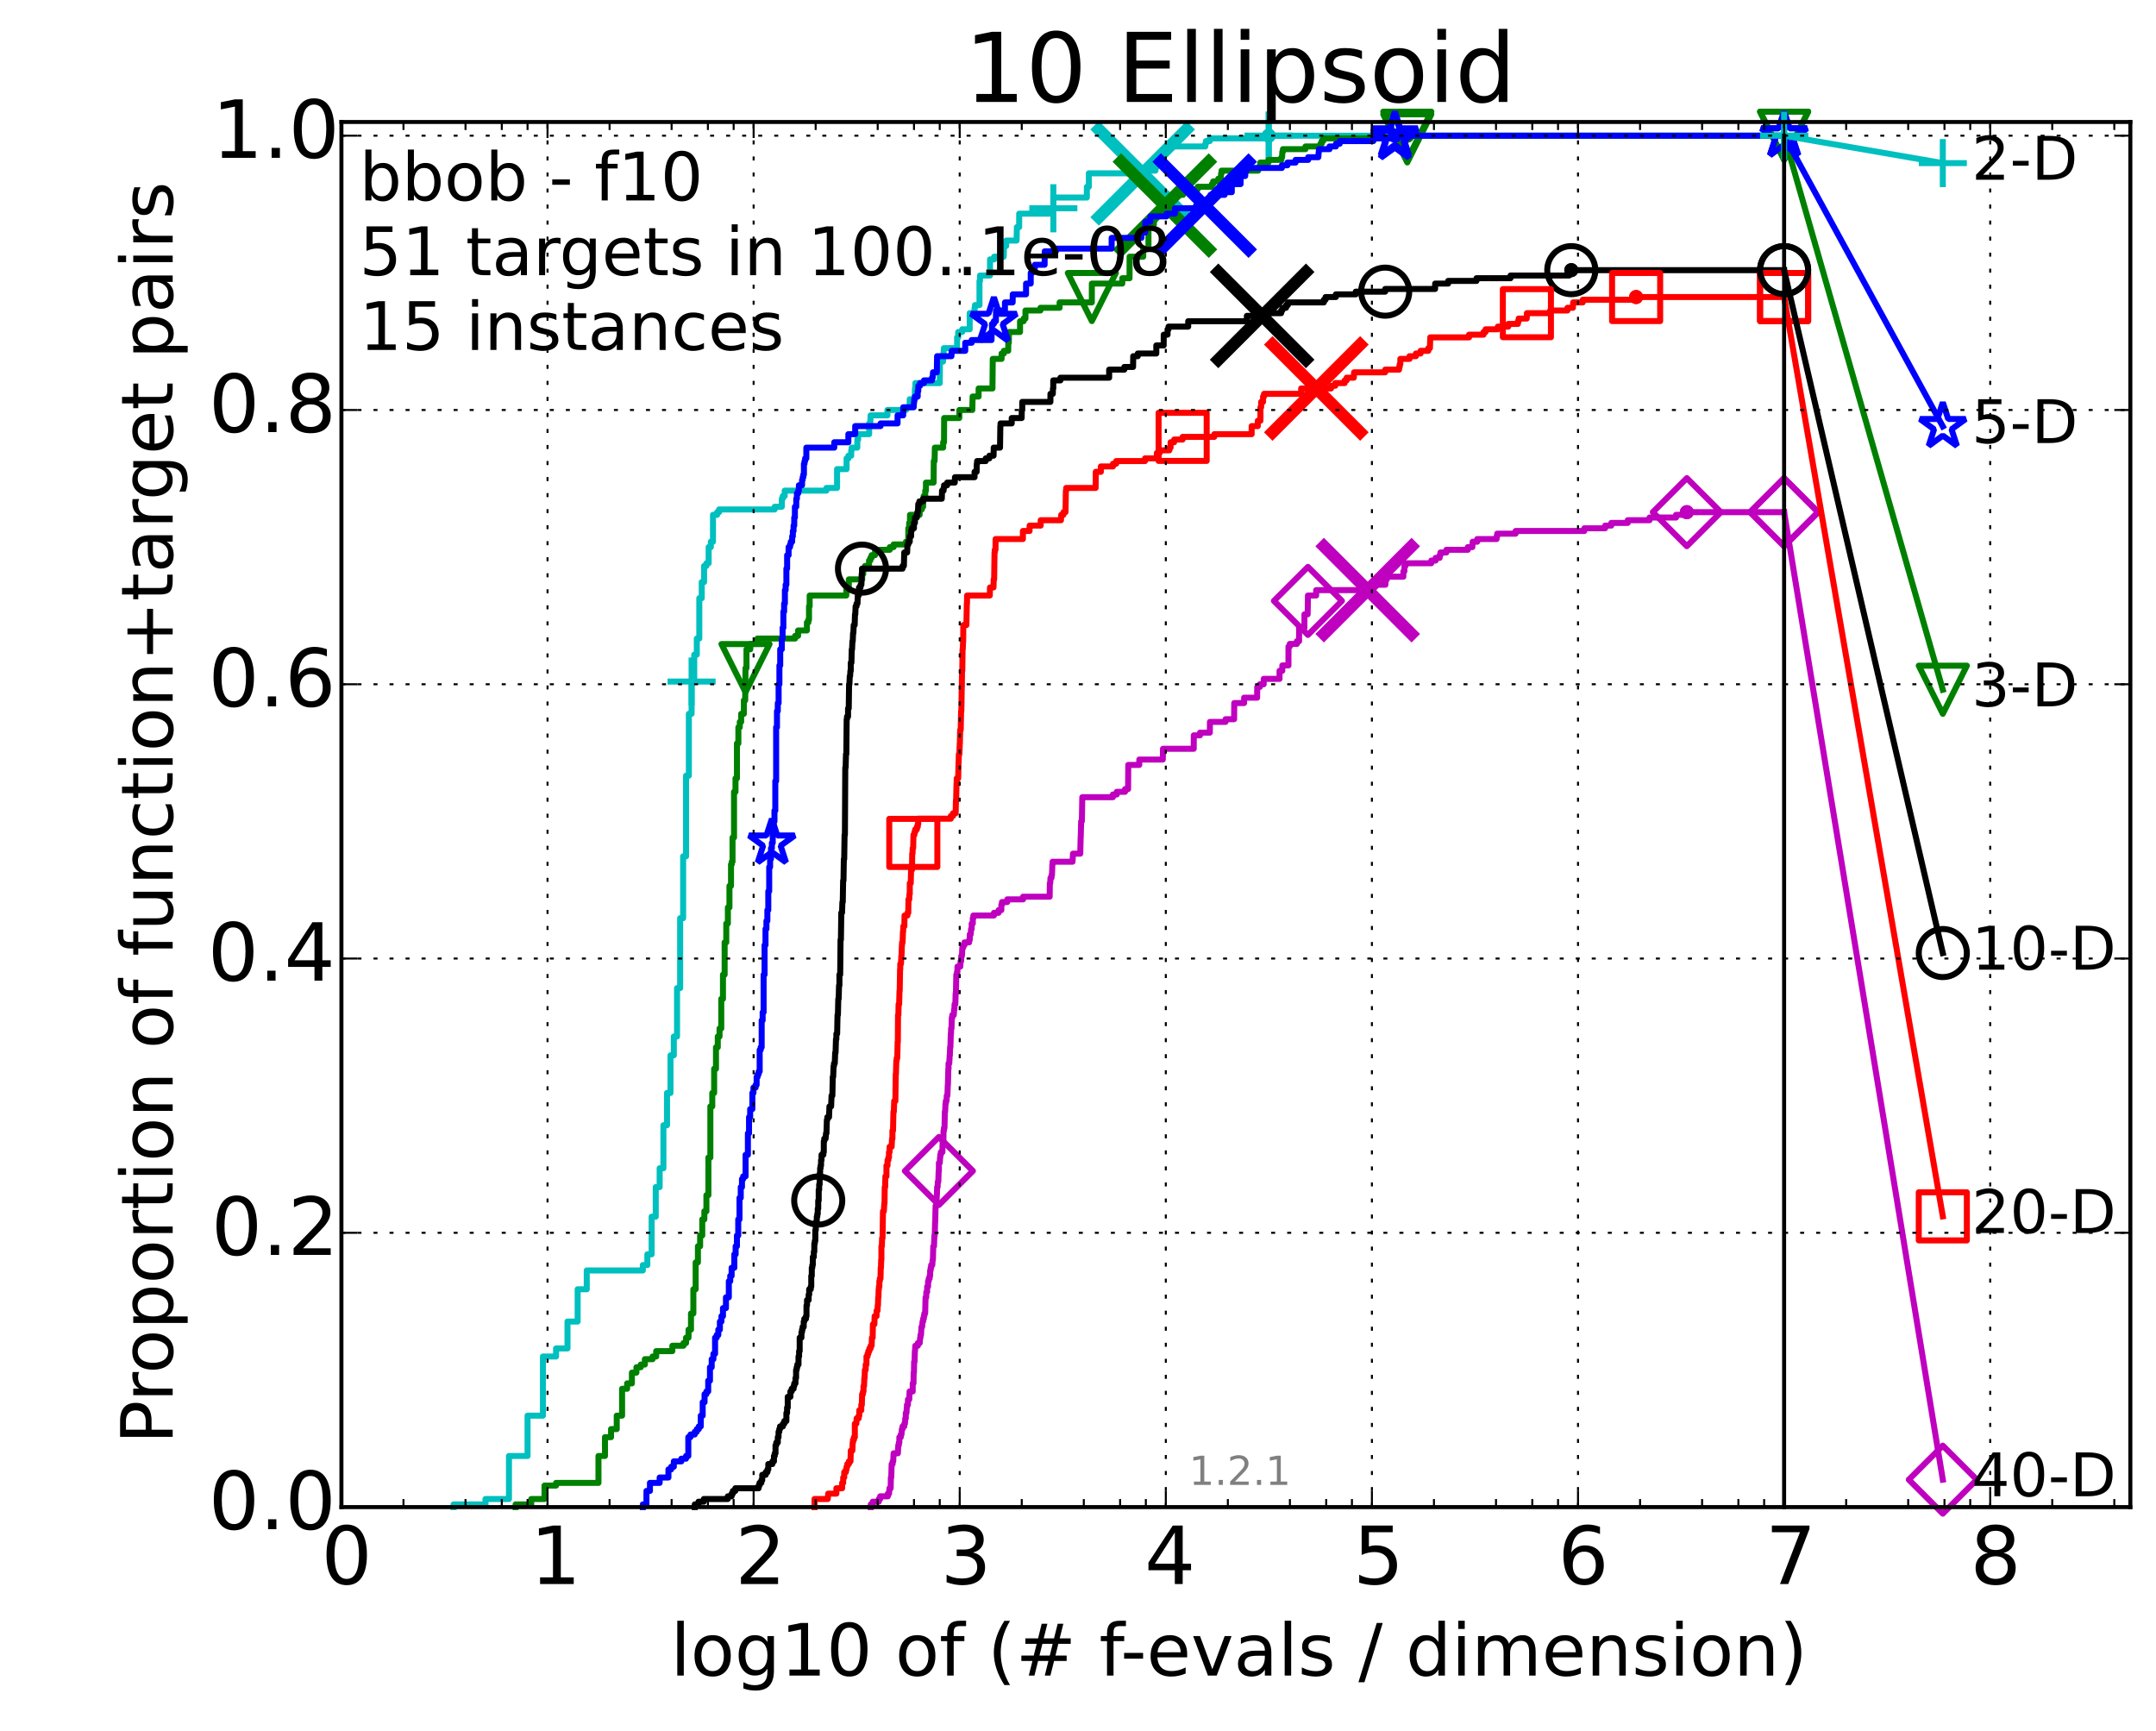 <?xml version="1.0" encoding="utf-8" standalone="no"?>
<!DOCTYPE svg PUBLIC "-//W3C//DTD SVG 1.1//EN"
  "http://www.w3.org/Graphics/SVG/1.1/DTD/svg11.dtd">
<!-- Created with matplotlib (http://matplotlib.org/) -->
<svg height="432pt" version="1.1" viewBox="0 0 538 432" width="538pt" xmlns="http://www.w3.org/2000/svg" xmlns:xlink="http://www.w3.org/1999/xlink">
 <defs>
  <style type="text/css">
*{stroke-linecap:butt;stroke-linejoin:round;}
  </style>
 </defs>
 <g id="figure_1">
  <g id="patch_1">
   <path d="
M0 432.436
L538.8 432.436
L538.8 0
L0 0
z
" style="fill:#ffffff;"/>
  </g>
  <g id="axes_1">
   <g id="patch_2">
    <path d="
M85.2 376.036
L531.6 376.036
L531.6 30.436
L85.2 30.436
z
" style="fill:#ffffff;"/>
   </g>
   <g id="line2d_1">
    <defs>
     <path d="
M0 1.5
C0.398 1.5 0.779 1.342 1.061 1.061
C1.342 0.779 1.5 0.398 1.5 0
C1.5 -0.398 1.342 -0.779 1.061 -1.061
C0.779 -1.342 0.398 -1.5 0 -1.5
C-0.398 -1.5 -0.779 -1.342 -1.061 -1.061
C-1.342 -0.779 -1.5 -0.398 -1.5 0
C-1.5 0.398 -1.342 0.779 -1.061 1.061
C-0.779 1.342 -0.398 1.5 0 1.5
z
" id="m977c291b42" style="stroke:#00bfbf;stroke-width:0.5;"/>
    </defs>
    <g>
     <use style="fill:#00bfbf;stroke:#00bfbf;stroke-width:0.5;" x="316.597" xlink:href="#m977c291b42" y="33.858"/>
     <use style="fill:#00bfbf;stroke:#00bfbf;stroke-width:0.5;" x="316.597" xlink:href="#m977c291b42" y="33.858"/>
    </g>
   </g>
   <g id="line2d_2">
    <path d="
M113.181 376.036
L113.181 375.365
L121.147 375.365
L121.147 374.023
L127.007 374.023
L127.007 363.288
L131.645 363.288
L131.645 353.224
L135.483 353.224
L135.483 338.464
L138.757 338.464
L138.757 336.451
L141.613 336.451
L141.613 329.742
L144.144 329.742
L144.144 321.69
L146.417 321.69
L146.417 316.994
L160.409 316.994
L160.409 315.652
L161.535 315.652
L161.535 312.968
L162.608 312.968
L162.608 303.575
L163.631 303.575
L163.631 296.195
L164.609 296.195
L164.609 291.498
L165.546 291.498
L165.546 280.763
L166.446 280.763
L166.446 272.712
L167.311 272.712
L167.311 263.319
L168.143 263.319
L168.143 258.622
L168.946 258.622
L168.946 246.545
L169.72 246.545
L169.72 229.101
L170.469 229.101
L170.469 213.669
L171.194 213.669
L171.194 193.541
L171.895 193.541
L171.895 178.11
L172.576 178.11
L172.576 170.058
L173.236 170.058
L173.236 163.349
L173.877 163.349
L173.877 159.323
L174.5 159.323
L174.5 149.259
L175.107 149.259
L175.107 145.234
L175.697 145.234
L175.697 141.208
L176.272 141.208
L176.272 140.537
L176.833 140.537
L176.833 136.511
L177.38 136.511
L177.38 135.17
L177.914 135.17
L177.914 128.46
L178.945 128.46
L178.945 127.789
L179.443 127.789
L179.443 127.118
L193.308 127.118
L193.308 126.447
L195.088 126.447
L195.088 124.435
L195.332 124.435
L195.332 123.764
L195.81 123.764
L195.81 122.422
L206.219 122.422
L206.219 121.751
L208.877 121.751
L208.877 117.054
L211.252 117.054
L211.252 114.371
L211.722 114.371
L211.722 113.7
L212.408 113.7
L212.408 112.358
L212.52 112.358
L212.52 111.687
L213.931 111.687
L213.931 109.674
L214.141 109.674
L214.141 108.332
L216.883 108.332
L216.883 105.648
L217.158 105.648
L217.249 103.636
L221.452 103.636
L221.452 102.294
L226.113 102.294
L226.113 101.623
L227.009 101.623
L227.009 99.61
L228.262 99.61
L228.317 96.926
L228.427 96.926
L228.427 95.584
L234.502 95.584
L234.544 90.217
L235.324 90.217
L235.405 88.204
L235.445 88.204
L235.538 86.862
L238.828 86.862
L238.828 84.178
L239.103 84.178
L239.103 82.837
L240.103 82.837
L240.103 82.165
L241.977 82.165
L241.977 78.14
L243.145 78.14
L243.201 76.798
L243.286 76.798
L243.286 76.127
L244.416 76.127
L244.416 70.089
L244.55 70.089
L244.55 68.747
L247.049 68.747
L247.049 64.721
L248.075 64.721
L248.075 64.05
L250.453 64.05
L250.535 61.367
L251.08 61.367
L251.093 60.025
L253.674 60.025
L253.745 56.67
L254.321 56.67
L254.321 53.315
L261.823 53.315
L261.823 51.973
L262.846 51.973
L262.846 49.29
L271.204 49.29
L271.212 46.606
L271.708 46.606
L271.708 43.251
L285.859 43.251
L285.859 42.58
L288.327 42.58
L288.327 41.909
L288.499 41.909
L288.499 41.238
L288.865 41.238
L288.953 39.897
L289.438 39.897
L289.453 38.555
L290.035 38.555
L290.035 37.884
L291.077 37.884
L291.077 37.213
L291.951 37.213
L291.951 36.542
L300.762 36.542
L300.762 35.871
L300.933 35.871
L300.933 35.2
L301.89 35.2
L301.89 34.529
L316.597 34.529
L316.597 33.858
L445.2 33.858
L445.2 33.858" style="fill:none;stroke:#00bfbf;stroke-linecap:square;stroke-width:1.5;"/>
   </g>
   <g id="line2d_3">
    <defs>
     <path d="
M-6 0
L6 0
M0 6
L0 -6" id="m3e4de746de" style="stroke:#00bfbf;stroke-width:1.5;"/>
    </defs>
    <g>
     <use style="fill:none;stroke:#00bfbf;stroke-width:1.5;" x="172.576" xlink:href="#m3e4de746de" y="170.058"/>
     <use style="fill:none;stroke:#00bfbf;stroke-width:1.5;" x="262.846" xlink:href="#m3e4de746de" y="51.973"/>
     <use style="fill:none;stroke:#00bfbf;stroke-width:1.5;" x="316.597" xlink:href="#m3e4de746de" y="33.858"/>
     <use style="fill:none;stroke:#00bfbf;stroke-width:1.5;" x="316.597" xlink:href="#m3e4de746de" y="33.858"/>
     <use style="fill:none;stroke:#00bfbf;stroke-width:1.5;" x="445.2" xlink:href="#m3e4de746de" y="33.858"/>
    </g>
   </g>
   <g id="line2d_4"/>
   <g id="line2d_5">
    <path clip-path="url(#p6ea69091fa)" d="
M285.136 43.251" style="fill:none;stroke:#00bfbf;stroke-linecap:square;"/>
    <defs>
     <path d="
M-12 12
L12 -12
M-12 -12
L12 12" id="m09e435d1d9" style="stroke:#00bfbf;stroke-width:3;"/>
    </defs>
    <g clip-path="url(#p6ea69091fa)">
     <use style="fill:#00bfbf;stroke:#00bfbf;stroke-width:3;" x="285.136" xlink:href="#m09e435d1d9" y="43.251"/>
    </g>
   </g>
   <g id="line2d_6">
    <defs>
     <path d="
M0 1.5
C0.398 1.5 0.779 1.342 1.061 1.061
C1.342 0.779 1.5 0.398 1.5 0
C1.5 -0.398 1.342 -0.779 1.061 -1.061
C0.779 -1.342 0.398 -1.5 0 -1.5
C-0.398 -1.5 -0.779 -1.342 -1.061 -1.061
C-1.342 -0.779 -1.5 -0.398 -1.5 0
C-1.5 0.398 -1.342 0.779 -1.061 1.061
C-0.779 1.342 -0.398 1.5 0 1.5
z
" id="mb0b177905e" style="stroke:#008000;stroke-width:0.5;"/>
    </defs>
    <g>
     <use style="fill:#008000;stroke:#008000;stroke-width:0.5;" x="351.167" xlink:href="#mb0b177905e" y="33.858"/>
     <use style="fill:#008000;stroke:#008000;stroke-width:0.5;" x="351.167" xlink:href="#mb0b177905e" y="33.858"/>
    </g>
   </g>
   <g id="line2d_7">
    <path d="
M128.662 376.036
L128.662 375.365
L132.556 375.365
L132.556 374.023
L135.871 374.023
L135.871 370.669
L138.757 370.669
L138.757 369.998
L149.339 369.998
L149.339 363.288
L150.964 363.288
L150.964 358.592
L152.479 358.592
L152.479 356.579
L153.898 356.579
L153.898 353.224
L155.232 353.224
L155.232 346.515
L156.49 346.515
L156.49 345.173
L157.682 345.173
L157.682 342.489
L158.813 342.489
L158.813 341.147
L159.89 341.147
L159.89 340.477
L160.917 340.477
L160.917 339.135
L162.839 339.135
L162.839 338.464
L163.742 338.464
L163.742 337.122
L167.777 337.122
L167.777 335.78
L170.551 335.78
L170.551 335.109
L171.194 335.109
L171.194 333.767
L171.818 333.767
L171.818 331.754
L172.426 331.754
L172.426 327.729
L173.018 327.729
L173.018 321.69
L173.594 321.69
L173.594 314.981
L174.156 314.981
L174.156 310.955
L174.704 310.955
L174.704 308.272
L175.239 308.272
L175.239 304.246
L175.762 304.246
L175.762 302.233
L176.272 302.233
L176.272 298.207
L176.772 298.207
L176.772 288.814
L177.26 288.814
L177.26 276.067
L177.738 276.067
L177.738 272.712
L178.205 272.712
L178.205 266.673
L178.663 266.673
L178.663 261.306
L179.112 261.306
L179.112 258.622
L179.553 258.622
L179.553 256.609
L179.984 256.609
L179.984 249.229
L180.408 249.229
L180.408 243.191
L180.823 243.191
L180.823 235.139
L181.231 235.139
L181.231 230.443
L181.632 230.443
L181.632 226.417
L182.025 226.417
L182.025 221.05
L182.412 221.05
L182.412 215.682
L182.603 215.682
L182.603 215.011
L182.792 215.011
L182.792 208.973
L183.166 208.973
L183.166 197.567
L183.534 197.567
L183.534 194.212
L183.895 194.212
L183.895 185.49
L184.251 185.49
L184.251 181.464
L184.602 181.464
L184.602 180.122
L184.947 180.122
L184.947 178.11
L185.621 178.11
L185.621 174.755
L185.951 174.755
L186.032 166.704
L186.276 166.704
L186.276 162.007
L187.223 162.007
L187.223 160.665
L188.717 160.665
L188.717 159.994
L189.005 159.994
L189.005 159.323
L198.415 159.323
L198.415 158.652
L199.152 158.652
L199.152 157.311
L201.35 157.311
L201.35 155.298
L201.717 155.298
L201.717 154.627
L201.878 154.627
L201.878 151.272
L202.038 151.272
L202.038 148.588
L211.186 148.588
L211.186 147.247
L211.812 147.247
L211.812 144.563
L215.148 144.563
L215.148 143.221
L215.412 143.221
L215.412 141.879
L215.846 141.879
L215.846 141.208
L216.852 141.208
L216.852 139.866
L217.178 139.866
L217.178 139.195
L217.499 139.195
L217.499 138.524
L218.359 138.524
L218.359 137.182
L222.028 137.182
L222.028 136.511
L222.984 136.511
L222.984 135.841
L226.065 135.841
L226.065 135.17
L226.655 135.17
L226.655 131.815
L226.865 131.815
L226.865 130.473
L227.074 130.473
L227.074 128.46
L229.483 128.46
L229.483 127.118
L230.024 127.118
L230.024 126.447
L230.351 126.447
L230.351 124.435
L230.485 124.435
L230.485 123.764
L230.883 123.764
L230.883 122.422
L231.057 122.422
L231.057 120.409
L232.971 120.409
L233.011 115.041
L233.209 115.041
L233.287 111.687
L235.351 111.687
L235.351 110.345
L235.565 110.345
L235.6 104.306
L239.374 104.306
L239.404 102.294
L242.627 102.294
L242.704 98.939
L244.2 98.939
L244.2 96.926
L247.656 96.926
L247.728 89.546
L249.932 89.546
L249.932 88.204
L250.503 88.204
L250.503 87.533
L251.586 87.533
L251.603 85.52
L251.741 85.52
L251.758 82.837
L254.535 82.837
L254.535 80.153
L255.428 80.153
L255.428 79.482
L255.89 79.482
L255.89 77.469
L259.63 77.469
L259.63 76.798
L264.41 76.798
L264.41 75.456
L272.45 75.456
L272.457 70.76
L280.05 70.76
L280.05 69.418
L281.864 69.418
L281.877 64.05
L285.274 64.05
L285.274 62.037
L286.584 62.037
L286.586 55.999
L287.941 55.999
L287.941 53.986
L288.332 53.986
L288.332 53.315
L289.969 53.315
L289.971 51.302
L292.256 51.302
L292.256 50.632
L292.507 50.632
L292.507 49.961
L293.144 49.961
L293.149 48.619
L295.214 48.619
L295.214 47.948
L297.525 47.948
L297.525 47.277
L298.864 47.277
L298.864 46.606
L302.399 46.606
L302.399 45.935
L302.724 45.935
L302.724 45.264
L304.001 45.264
L304.001 44.593
L304.632 44.593
L304.716 43.251
L304.83 43.251
L304.83 42.58
L313.945 42.58
L313.945 41.909
L314.372 41.909
L314.478 40.567
L316.528 40.567
L316.528 39.897
L319.755 39.897
L319.755 39.225
L319.936 39.225
L319.987 37.884
L320.137 37.884
L320.137 37.213
L325.761 37.213
L325.761 36.542
L329.491 36.542
L329.491 35.871
L329.798 35.871
L329.798 35.2
L330.186 35.2
L330.186 34.529
L351.167 34.529
L351.167 33.858
L445.2 33.858
L445.2 33.858" style="fill:none;stroke:#008000;stroke-linecap:square;stroke-width:1.5;"/>
   </g>
   <g id="line2d_8">
    <defs>
     <path d="
M-7.34788e-16 6
L6 -6
L-6 -6
z
" id="m397e16cd68" style="stroke:#008000;stroke-linejoin:miter;stroke-width:1.5;"/>
    </defs>
    <g>
     <use style="fill:none;stroke:#008000;stroke-linejoin:miter;stroke-width:1.5;" x="186.032" xlink:href="#m397e16cd68" y="166.704"/>
     <use style="fill:none;stroke:#008000;stroke-linejoin:miter;stroke-width:1.5;" x="272.457" xlink:href="#m397e16cd68" y="74.114"/>
     <use style="fill:none;stroke:#008000;stroke-linejoin:miter;stroke-width:1.5;" x="351.167" xlink:href="#m397e16cd68" y="34.529"/>
     <use style="fill:none;stroke:#008000;stroke-linejoin:miter;stroke-width:1.5;" x="351.167" xlink:href="#m397e16cd68" y="33.858"/>
     <use style="fill:none;stroke:#008000;stroke-linejoin:miter;stroke-width:1.5;" x="445.2" xlink:href="#m397e16cd68" y="33.858"/>
    </g>
   </g>
   <g id="line2d_9"/>
   <g id="line2d_10">
    <path clip-path="url(#p6ea69091fa)" d="
M290.687 51.302" style="fill:none;stroke:#008000;stroke-linecap:square;"/>
    <defs>
     <path d="
M-12 12
L12 -12
M-12 -12
L12 12" id="m8c089fa6cd" style="stroke:#008000;stroke-width:3;"/>
    </defs>
    <g clip-path="url(#p6ea69091fa)">
     <use style="fill:#008000;stroke:#008000;stroke-width:3;" x="290.687" xlink:href="#m8c089fa6cd" y="51.302"/>
    </g>
   </g>
   <g id="line2d_11">
    <defs>
     <path d="
M0 1.5
C0.398 1.5 0.779 1.342 1.061 1.061
C1.342 0.779 1.5 0.398 1.5 0
C1.5 -0.398 1.342 -0.779 1.061 -1.061
C0.779 -1.342 0.398 -1.5 0 -1.5
C-0.398 -1.5 -0.779 -1.342 -1.061 -1.061
C-1.342 -0.779 -1.5 -0.398 -1.5 0
C-1.5 0.398 -1.342 0.779 -1.061 1.061
C-0.779 1.342 -0.398 1.5 0 1.5
z
" id="m76a7ce5b4a" style="stroke:#0000ff;stroke-width:0.5;"/>
    </defs>
    <g>
     <use style="fill:#0000ff;stroke:#0000ff;stroke-width:0.5;" x="348.061" xlink:href="#m76a7ce5b4a" y="33.858"/>
     <use style="fill:#0000ff;stroke:#0000ff;stroke-width:0.5;" x="348.061" xlink:href="#m76a7ce5b4a" y="33.858"/>
    </g>
   </g>
   <g id="line2d_12">
    <path d="
M160.409 376.036
L160.409 375.365
L161.315 375.365
L161.315 372.011
L162.185 372.011
L162.185 369.998
L164.609 369.998
L164.609 368.656
L166.796 368.656
L166.796 366.643
L167.48 366.643
L167.48 365.972
L168.143 365.972
L168.143 364.63
L170.023 364.63
L170.023 363.959
L171.194 363.959
L171.194 363.288
L171.757 363.288
L171.757 358.592
L172.306 358.592
L172.306 357.921
L173.366 357.921
L173.366 357.25
L173.877 357.25
L173.877 356.579
L174.377 356.579
L174.377 355.908
L174.866 355.908
L174.866 353.224
L175.345 353.224
L175.345 349.87
L175.813 349.87
L175.813 347.857
L176.272 347.857
L176.272 347.186
L176.722 347.186
L176.722 344.502
L177.163 344.502
L177.163 341.147
L177.595 341.147
L177.595 339.135
L178.019 339.135
L178.019 337.793
L178.436 337.793
L178.436 333.767
L178.844 333.767
L178.844 333.096
L179.245 333.096
L179.245 331.754
L179.64 331.754
L179.64 329.742
L180.027 329.742
L180.027 328.4
L180.408 328.4
L180.408 326.387
L181.15 326.387
L181.15 323.703
L181.869 323.703
L181.869 319.677
L182.22 319.677
L182.22 318.336
L182.565 318.336
L182.565 316.323
L183.24 316.323
L183.24 312.968
L183.57 312.968
L183.57 310.955
L183.895 310.955
L183.895 308.272
L184.216 308.272
L184.216 304.246
L184.532 304.246
L184.532 298.878
L184.844 298.878
L184.844 296.195
L185.151 296.195
L185.151 294.182
L185.454 294.182
L185.454 293.511
L186.049 293.511
L186.049 288.143
L186.628 288.143
L186.628 282.776
L186.911 282.776
L186.911 278.75
L187.192 278.75
L187.192 276.737
L187.742 276.737
L187.742 272.712
L188.012 272.712
L188.012 271.37
L188.543 271.37
L188.543 270.699
L188.804 270.699
L188.804 268.686
L189.062 268.686
L189.062 268.015
L189.316 268.015
L189.316 267.344
L189.568 267.344
L189.568 261.977
L189.817 261.977
L189.817 261.306
L190.064 261.306
L190.064 254.597
L190.307 254.597
L190.307 252.584
L190.548 252.584
L190.548 243.191
L190.787 243.191
L190.787 235.81
L191.023 235.81
L191.023 231.785
L191.256 231.785
L191.256 229.772
L191.487 229.772
L191.487 227.088
L191.716 227.088
L191.716 222.392
L191.942 222.392
L191.942 216.353
L192.167 216.353
L192.167 214.34
L192.388 214.34
L192.388 211.657
L192.608 211.657
L192.608 210.315
L192.826 210.315
L192.826 207.631
L193.041 207.631
L193.041 204.947
L193.254 204.947
L193.254 202.263
L193.466 202.263
L193.466 194.883
L193.675 194.883
L193.675 181.464
L193.883 181.464
L193.883 177.439
L194.088 177.439
L194.088 175.426
L194.292 175.426
L194.292 170.729
L194.494 170.729
L194.494 166.033
L194.694 166.033
L194.694 162.007
L195.088 162.007
L195.088 159.323
L195.283 159.323
L195.283 156.64
L195.476 156.64
L195.476 152.614
L195.668 152.614
L195.668 150.601
L195.858 150.601
L195.858 147.247
L196.046 147.247
L196.046 145.905
L196.232 145.905
L196.232 141.879
L196.418 141.879
L196.418 138.524
L196.783 138.524
L196.783 136.511
L197.143 136.511
L197.143 135.841
L197.321 135.841
L197.321 135.17
L197.672 135.17
L197.672 133.828
L197.846 133.828
L197.846 132.486
L198.018 132.486
L198.018 131.144
L198.189 131.144
L198.189 129.131
L198.358 129.131
L198.358 126.447
L198.694 126.447
L198.694 124.435
L198.86 124.435
L198.86 123.093
L199.188 123.093
L199.188 122.422
L199.35 122.422
L199.35 121.08
L200.144 121.08
L200.144 119.738
L200.3 119.738
L200.3 119.067
L200.454 119.067
L200.454 118.396
L200.607 118.396
L200.607 115.712
L200.76 115.712
L200.76 115.041
L200.911 115.041
L200.911 114.371
L201.21 114.371
L201.21 111.687
L208.181 111.687
L208.181 110.345
L211.699 110.345
L211.699 108.332
L213.399 108.332
L213.399 106.319
L219.735 106.319
L219.735 105.648
L223.977 105.648
L223.977 103.636
L225.381 103.636
L225.381 101.623
L227.994 101.623
L228.084 100.281
L228.128 100.281
L228.128 99.61
L228.306 99.61
L228.306 98.939
L229.002 98.939
L229.002 97.597
L229.131 97.597
L229.173 96.255
L229.594 96.255
L229.594 95.584
L230.574 95.584
L230.574 94.913
L232.56 94.913
L232.56 94.242
L232.742 94.242
L232.815 92.9
L233.77 92.9
L233.839 88.875
L237.419 88.875
L237.492 87.533
L240.859 87.533
L240.859 85.52
L242.463 85.52
L242.463 84.849
L247.428 84.849
L247.446 82.837
L247.54 82.837
L247.54 80.824
L248.008 80.824
L248.008 80.153
L248.509 80.153
L248.545 77.469
L250.771 77.469
L250.771 75.456
L252.691 75.456
L252.72 73.443
L256.034 73.443
L256.04 70.76
L257.203 70.76
L257.203 68.076
L257.6 68.076
L257.6 67.405
L258.199 67.405
L258.238 66.063
L260.667 66.063
L260.698 62.708
L263.491 62.708
L263.491 62.037
L277.394 62.037
L277.399 59.354
L284.837 59.354
L284.848 58.012
L285.787 58.012
L285.796 55.328
L287.044 55.328
L287.044 53.986
L291.095 53.986
L291.095 53.315
L293.18 53.315
L293.18 51.973
L298.442 51.973
L298.442 51.302
L301.169 51.302
L301.215 49.961
L301.657 49.961
L301.657 49.29
L302.08 49.29
L302.08 48.619
L305.585 48.619
L305.585 47.948
L307.378 47.948
L307.38 45.935
L309.574 45.935
L309.577 43.922
L310.726 43.922
L310.795 42.58
L311.089 42.58
L311.089 41.909
L319.873 41.909
L319.873 41.238
L321.268 41.238
L321.268 40.567
L323.288 40.567
L323.288 39.897
L326.441 39.897
L326.441 39.225
L328.967 39.225
L329.069 37.884
L329.118 37.884
L329.118 37.213
L331.764 37.213
L331.764 36.542
L333.361 36.542
L333.361 35.871
L334.305 35.871
L334.305 35.2
L342.693 35.2
L342.693 34.529
L348.061 34.529
L348.061 33.858
L445.2 33.858
L445.2 33.858" style="fill:none;stroke:#0000ff;stroke-linecap:square;stroke-width:1.5;"/>
   </g>
   <g id="line2d_13">
    <defs>
     <path d="
M3.67394e-16 -6
L-1.347 -1.854
L-5.706 -1.854
L-2.18 0.708
L-3.527 4.854
L-4.20996e-16 2.292
L3.527 4.854
L2.18 0.708
L5.706 -1.854
L1.347 -1.854
z
" id="m0933169453" style="stroke:#0000ff;stroke-linejoin:bevel;stroke-width:1.5;"/>
    </defs>
    <g>
     <use style="fill:none;stroke:#0000ff;stroke-linejoin:bevel;stroke-width:1.5;" x="192.608" xlink:href="#m0933169453" y="210.315"/>
     <use style="fill:none;stroke:#0000ff;stroke-linejoin:bevel;stroke-width:1.5;" x="248.008" xlink:href="#m0933169453" y="80.153"/>
     <use style="fill:none;stroke:#0000ff;stroke-linejoin:bevel;stroke-width:1.5;" x="348.061" xlink:href="#m0933169453" y="34.529"/>
     <use style="fill:none;stroke:#0000ff;stroke-linejoin:bevel;stroke-width:1.5;" x="348.061" xlink:href="#m0933169453" y="33.858"/>
     <use style="fill:none;stroke:#0000ff;stroke-linejoin:bevel;stroke-width:1.5;" x="445.2" xlink:href="#m0933169453" y="33.858"/>
    </g>
   </g>
   <g id="line2d_14"/>
   <g id="line2d_15">
    <path clip-path="url(#p6ea69091fa)" d="
M300.617 51.302" style="fill:none;stroke:#0000ff;stroke-linecap:square;"/>
    <defs>
     <path d="
M-12 12
L12 -12
M-12 -12
L12 12" id="ma4a355cd2c" style="stroke:#0000ff;stroke-width:3;"/>
    </defs>
    <g clip-path="url(#p6ea69091fa)">
     <use style="fill:#0000ff;stroke:#0000ff;stroke-width:3;" x="300.617" xlink:href="#ma4a355cd2c" y="51.302"/>
    </g>
   </g>
   <g id="line2d_16">
    <defs>
     <path d="
M0 1.5
C0.398 1.5 0.779 1.342 1.061 1.061
C1.342 0.779 1.5 0.398 1.5 0
C1.5 -0.398 1.342 -0.779 1.061 -1.061
C0.779 -1.342 0.398 -1.5 0 -1.5
C-0.398 -1.5 -0.779 -1.342 -1.061 -1.061
C-1.342 -0.779 -1.5 -0.398 -1.5 0
C-1.5 0.398 -1.342 0.779 -1.061 1.061
C-0.779 1.342 -0.398 1.5 0 1.5
z
" id="m66763a63fb" style="stroke:#000000;stroke-width:0.5;"/>
    </defs>
    <g>
     <use style="stroke:#000000;stroke-width:0.5;" x="392.092" xlink:href="#m66763a63fb" y="67.405"/>
     <use style="stroke:#000000;stroke-width:0.5;" x="392.092" xlink:href="#m66763a63fb" y="67.405"/>
    </g>
   </g>
   <g id="line2d_17">
    <path d="
M173.366 376.036
L173.366 375.365
L174.295 375.365
L174.295 374.694
L175.619 374.694
L175.619 374.023
L181.602 374.023
L181.602 373.352
L182.565 373.352
L182.565 372.682
L182.877 372.682
L182.877 372.011
L183.488 372.011
L183.488 371.34
L189.295 371.34
L189.295 370.669
L189.527 370.669
L189.527 369.998
L189.982 369.998
L189.982 369.327
L190.206 369.327
L190.206 367.985
L191.081 367.985
L191.081 367.314
L191.507 367.314
L191.507 366.643
L191.716 366.643
L191.716 365.301
L192.735 365.301
L192.735 364.63
L193.13 364.63
L193.13 363.288
L193.325 363.288
L193.325 362.617
L193.518 362.617
L193.518 360.605
L193.71 360.605
L193.71 359.934
L194.088 359.934
L194.088 358.592
L194.275 358.592
L194.275 357.25
L194.46 357.25
L194.46 356.579
L194.644 356.579
L194.644 355.908
L195.364 355.908
L195.364 355.237
L195.715 355.237
L195.715 354.566
L196.232 354.566
L196.232 352.553
L196.402 352.553
L196.402 351.212
L196.571 351.212
L196.571 348.528
L197.232 348.528
L197.232 347.186
L197.556 347.186
L197.556 346.515
L198.032 346.515
L198.032 345.844
L198.189 345.844
L198.189 345.173
L198.499 345.173
L198.499 343.831
L198.652 343.831
L198.652 341.818
L198.805 341.818
L198.805 341.147
L198.956 341.147
L198.956 340.477
L199.256 340.477
L199.256 338.464
L199.404 338.464
L199.404 337.122
L199.551 337.122
L199.551 333.767
L199.987 333.767
L199.987 332.425
L200.131 332.425
L200.131 331.754
L200.274 331.754
L200.274 331.083
L200.556 331.083
L200.556 329.742
L200.696 329.742
L200.696 329.071
L201.111 329.071
L201.111 328.4
L201.247 328.4
L201.247 325.716
L201.383 325.716
L201.383 324.374
L201.785 324.374
L201.785 323.032
L201.918 323.032
L201.918 321.69
L202.311 321.69
L202.311 321.019
L202.44 321.019
L202.44 318.336
L202.569 318.336
L202.569 316.323
L202.697 316.323
L202.697 315.652
L202.824 315.652
L202.824 313.639
L203.076 313.639
L203.076 312.297
L203.201 312.297
L203.201 310.284
L203.325 310.284
L203.325 309.613
L203.449 309.613
L203.449 306.93
L203.572 306.93
L203.572 304.917
L203.816 304.917
L203.816 303.575
L203.937 303.575
L203.937 302.904
L204.057 302.904
L204.057 301.562
L204.177 301.562
L204.177 299.549
L204.296 299.549
L204.296 296.866
L204.415 296.866
L204.415 295.524
L204.532 295.524
L204.532 292.84
L204.65 292.84
L204.65 291.498
L204.766 291.498
L204.766 290.827
L204.882 290.827
L204.882 289.485
L204.998 289.485
L204.998 288.143
L205.453 288.143
L205.453 287.472
L205.566 287.472
L205.566 284.789
L205.678 284.789
L205.678 284.118
L206.01 284.118
L206.12 282.776
L206.229 282.776
L206.338 279.421
L206.446 279.421
L206.446 278.75
L206.873 278.75
L206.978 276.067
L207.396 276.067
L207.499 273.383
L207.704 273.383
L207.805 268.686
L207.907 268.686
L208.007 266.002
L208.108 266.002
L208.108 265.332
L208.307 265.332
L208.406 262.648
L208.505 262.648
L208.603 259.293
L208.701 259.293
L208.701 257.951
L208.895 257.951
L208.991 253.255
L209.087 253.255
L209.183 249.229
L209.278 249.229
L209.373 245.874
L209.467 245.874
L209.467 243.191
L209.655 243.191
L209.748 234.468
L209.841 234.468
L209.933 227.759
L210.117 227.759
L210.208 225.075
L210.299 225.075
L210.39 219.708
L210.48 219.708
L210.57 214.34
L210.66 214.34
L210.749 208.302
L210.837 208.302
L210.926 191.528
L211.014 191.528
L211.102 188.174
L211.189 188.174
L211.276 179.452
L211.363 179.452
L211.363 178.781
L211.621 178.781
L211.621 176.768
L211.791 176.768
L211.876 170.729
L211.961 170.729
L212.045 168.717
L212.128 168.717
L212.212 167.375
L212.295 167.375
L212.295 165.362
L212.46 165.362
L212.543 162.007
L212.625 162.007
L212.706 159.994
L212.788 159.994
L212.869 157.982
L212.949 157.982
L213.03 155.969
L213.269 155.969
L213.349 153.285
L213.428 153.285
L213.507 151.272
L213.741 151.272
L213.741 150.601
L213.973 150.601
L214.05 148.588
L214.279 148.588
L214.355 146.576
L214.73 146.576
L214.73 145.905
L214.953 145.905
L215.026 143.221
L215.099 143.221
L215.099 141.879
L225.225 141.879
L225.225 141.208
L225.549 141.208
L225.64 137.853
L226.359 137.853
L226.447 135.841
L226.667 135.841
L226.667 135.17
L227.013 135.17
L227.013 133.828
L227.354 133.828
L227.354 132.486
L227.48 132.486
L227.48 131.815
L228.061 131.815
L228.061 130.473
L228.306 130.473
L228.306 129.131
L228.787 129.131
L228.787 128.46
L228.906 128.46
L228.906 127.789
L229.063 127.789
L229.141 125.776
L229.413 125.776
L229.413 125.106
L230.357 125.106
L230.357 124.435
L235.012 124.435
L235.072 122.422
L235.458 122.422
L235.458 121.751
L235.576 121.751
L235.576 121.08
L236.352 121.08
L236.352 120.409
L238.248 120.409
L238.3 119.067
L243.19 119.067
L243.19 117.725
L243.704 117.725
L243.745 115.712
L243.826 115.712
L243.826 115.041
L245.979 115.041
L245.979 114.371
L246.884 114.371
L246.884 113.7
L247.935 113.7
L247.969 111.687
L249.542 111.687
L249.62 106.319
L249.667 106.319
L249.667 105.648
L252.46 105.648
L252.46 104.306
L254.942 104.306
L254.966 102.294
L255.089 102.294
L255.089 100.281
L262.116 100.281
L262.125 98.268
L262.715 98.268
L262.75 96.926
L262.828 96.926
L262.828 94.913
L264.612 94.913
L264.612 94.242
L276.775 94.242
L276.775 92.23
L280.559 92.23
L280.559 91.559
L282.738 91.559
L282.78 88.875
L283.918 88.875
L283.918 88.204
L288.54 88.204
L288.54 86.191
L290.375 86.191
L290.395 83.507
L291.348 83.507
L291.348 82.165
L291.592 82.165
L291.592 81.495
L296.498 81.495
L296.498 80.153
L311.134 80.153
L311.136 78.811
L316.501 78.811
L316.501 78.14
L319.697 78.14
L319.697 77.469
L319.987 77.469
L319.987 76.798
L320.92 76.798
L320.92 76.127
L321.369 76.127
L321.369 75.456
L330.348 75.456
L330.348 74.785
L330.781 74.785
L330.781 74.114
L333.34 74.114
L333.34 73.443
L338.306 73.443
L338.306 72.772
L345.655 72.772
L345.655 72.102
L358.106 72.102
L358.125 70.76
L361.371 70.76
L361.371 70.089
L368.437 70.089
L368.437 69.418
L376.926 69.418
L376.926 68.747
L391.553 68.747
L391.553 68.076
L392.092 68.076
L392.092 67.405
L445.2 67.405
L445.2 67.405" style="fill:none;stroke:#000000;stroke-linecap:square;stroke-width:1.5;"/>
   </g>
   <g id="line2d_18">
    <defs>
     <path d="
M0 6
C1.591 6 3.117 5.368 4.243 4.243
C5.368 3.117 6 1.591 6 0
C6 -1.591 5.368 -3.117 4.243 -4.243
C3.117 -5.368 1.591 -6 0 -6
C-1.591 -6 -3.117 -5.368 -4.243 -4.243
C-5.368 -3.117 -6 -1.591 -6 0
C-6 1.591 -5.368 3.117 -4.243 4.243
C-3.117 5.368 -1.591 6 0 6
z
" id="ma42492ef9b" style="stroke:#000000;stroke-width:1.5;"/>
    </defs>
    <g>
     <use style="fill:none;stroke:#000000;stroke-width:1.5;" x="204.177" xlink:href="#ma42492ef9b" y="299.549"/>
     <use style="fill:none;stroke:#000000;stroke-width:1.5;" x="215.099" xlink:href="#ma42492ef9b" y="141.879"/>
     <use style="fill:none;stroke:#000000;stroke-width:1.5;" x="345.655" xlink:href="#ma42492ef9b" y="72.772"/>
     <use style="fill:none;stroke:#000000;stroke-width:1.5;" x="392.092" xlink:href="#ma42492ef9b" y="67.405"/>
     <use style="fill:none;stroke:#000000;stroke-width:1.5;" x="445.2" xlink:href="#ma42492ef9b" y="67.405"/>
    </g>
   </g>
   <g id="line2d_19"/>
   <g id="line2d_20">
    <path clip-path="url(#p6ea69091fa)" d="
M314.948 78.811" style="fill:none;stroke:#000000;stroke-linecap:square;"/>
    <defs>
     <path d="
M-12 12
L12 -12
M-12 -12
L12 12" id="m47417b404f" style="stroke:#000000;stroke-width:3;"/>
    </defs>
    <g clip-path="url(#p6ea69091fa)">
     <use style="stroke:#000000;stroke-width:3;" x="314.948" xlink:href="#m47417b404f" y="78.811"/>
    </g>
   </g>
   <g id="line2d_21">
    <defs>
     <path d="
M0 1.5
C0.398 1.5 0.779 1.342 1.061 1.061
C1.342 0.779 1.5 0.398 1.5 0
C1.5 -0.398 1.342 -0.779 1.061 -1.061
C0.779 -1.342 0.398 -1.5 0 -1.5
C-0.398 -1.5 -0.779 -1.342 -1.061 -1.061
C-1.342 -0.779 -1.5 -0.398 -1.5 0
C-1.5 0.398 -1.342 0.779 -1.061 1.061
C-0.779 1.342 -0.398 1.5 0 1.5
z
" id="ma07bdd5909" style="stroke:#ff0000;stroke-width:0.5;"/>
    </defs>
    <g>
     <use style="fill:#ff0000;stroke:#ff0000;stroke-width:0.5;" x="408.27" xlink:href="#ma07bdd5909" y="74.114"/>
     <use style="fill:#ff0000;stroke:#ff0000;stroke-width:0.5;" x="408.27" xlink:href="#ma07bdd5909" y="74.114"/>
    </g>
   </g>
   <g id="line2d_22">
    <path d="
M203.252 376.036
L203.252 374.023
L206.558 374.023
L206.66 372.682
L208.705 372.682
L208.705 371.34
L210.146 371.34
L210.146 369.998
L210.406 369.998
L210.406 368.656
L210.664 368.656
L210.664 367.314
L211.086 367.314
L211.086 366.643
L211.252 366.643
L211.252 365.972
L211.418 365.972
L211.418 365.301
L211.826 365.301
L211.826 364.63
L212.227 364.63
L212.306 361.947
L212.699 361.947
L212.776 359.934
L212.854 359.934
L212.854 359.263
L213.084 359.263
L213.084 358.592
L213.313 358.592
L213.313 355.237
L213.688 355.237
L213.762 353.895
L214.276 353.895
L214.276 353.224
L214.42 353.224
L214.42 351.882
L214.919 351.882
L214.919 350.541
L215.059 350.541
L215.129 347.857
L215.338 347.857
L215.338 347.186
L215.476 347.186
L215.476 345.844
L215.613 345.844
L215.681 343.831
L215.749 343.831
L215.817 341.818
L216.019 341.818
L216.019 340.477
L216.219 340.477
L216.219 338.464
L216.483 338.464
L216.483 337.793
L216.679 337.793
L216.679 337.122
L216.938 337.122
L216.938 336.451
L217.258 336.451
L217.258 335.78
L217.51 335.78
L217.573 333.767
L217.76 333.767
L217.822 330.412
L218.19 330.412
L218.251 328.4
L218.731 328.4
L218.731 327.058
L218.967 327.058
L219.026 325.716
L219.084 325.716
L219.143 323.703
L219.201 323.703
L219.259 321.69
L219.317 321.69
L219.317 321.019
L219.432 321.019
L219.432 319.677
L219.547 319.677
L219.547 319.007
L219.718 319.007
L219.775 316.323
L219.832 316.323
L219.888 314.31
L219.944 314.31
L219.944 310.955
L220.057 310.955
L220.113 308.942
L220.224 308.942
L220.335 302.233
L220.555 302.233
L220.664 300.22
L220.718 300.22
L220.773 296.195
L220.881 296.195
L220.935 293.511
L221.202 293.511
L221.202 290.827
L221.467 290.827
L221.467 289.485
L221.676 289.485
L221.676 288.814
L221.831 288.814
L221.831 287.472
L221.986 287.472
L221.986 286.131
L222.493 286.131
L222.594 284.118
L222.693 284.118
L222.693 282.105
L222.842 282.105
L222.941 277.408
L223.039 277.408
L223.137 274.725
L223.427 274.725
L223.523 268.015
L223.571 268.015
L223.667 264.661
L223.762 264.661
L223.762 263.99
L223.903 263.99
L223.997 259.964
L224.044 259.964
L224.091 253.255
L224.184 253.255
L224.231 250.571
L224.37 250.571
L224.462 247.216
L224.508 247.216
L224.599 241.849
L224.645 241.849
L224.645 240.507
L224.826 240.507
L224.917 238.494
L224.962 238.494
L225.051 235.81
L225.096 235.81
L225.096 235.139
L225.23 235.139
L225.318 232.456
L225.362 232.456
L225.407 231.114
L225.669 231.114
L225.713 228.43
L226.439 228.43
L226.439 227.759
L226.649 227.759
L226.69 224.404
L226.897 224.404
L226.939 223.062
L227.021 223.062
L227.021 220.379
L227.265 220.379
L227.346 217.024
L227.587 217.024
L227.627 212.998
L227.707 212.998
L227.746 211.657
L227.865 211.657
L227.944 208.302
L228.178 208.302
L228.178 207.631
L228.372 207.631
L228.372 206.96
L228.792 206.96
L228.792 206.289
L229.018 206.289
L229.018 205.618
L229.131 205.618
L229.131 204.276
L237.26 204.276
L237.26 203.605
L237.797 203.605
L237.797 202.934
L238.47 202.934
L238.544 199.58
L238.593 199.58
L238.69 195.554
L238.714 195.554
L238.739 194.212
L239.099 194.212
L239.195 190.187
L239.218 190.187
L239.266 188.174
L239.407 188.174
L239.501 185.49
L239.525 185.49
L239.595 182.135
L239.734 182.135
L239.827 177.439
L239.896 177.439
L239.988 171.4
L240.011 171.4
L240.057 167.375
L240.125 167.375
L240.194 162.007
L240.239 162.007
L240.329 159.994
L240.352 159.994
L240.375 155.969
L241.15 155.969
L241.258 150.601
L241.302 150.601
L241.323 148.588
L246.996 148.588
L247.03 146.576
L247.915 146.576
L247.963 144.563
L248.075 144.563
L248.171 137.853
L248.234 137.853
L248.234 137.182
L248.408 137.182
L248.44 134.499
L255.25 134.499
L255.25 132.486
L256.912 132.486
L256.923 131.144
L259.688 131.144
L259.688 129.802
L264.753 129.802
L264.814 128.46
L265.365 128.46
L265.365 127.789
L265.882 127.789
L265.975 122.422
L266.054 122.422
L266.054 121.751
L273.397 121.751
L273.438 117.725
L274.704 117.725
L274.704 116.383
L277.731 116.383
L277.731 115.712
L278.529 115.712
L278.529 115.041
L285.721 115.041
L285.721 114.371
L288.648 114.371
L288.672 113.029
L289.394 113.029
L289.394 112.358
L291.802 112.358
L291.802 111.687
L292.104 111.687
L292.104 110.345
L292.989 110.345
L292.989 109.674
L295.11 109.674
L295.11 109.003
L303.014 109.003
L303.014 108.332
L312.331 108.332
L312.333 106.319
L313.868 106.319
L313.872 104.977
L314.525 104.977
L314.529 101.623
L314.704 101.623
L314.704 100.281
L315.175 100.281
L315.175 98.939
L315.419 98.939
L315.419 98.268
L324.685 98.268
L324.685 96.926
L332.152 96.926
L332.152 96.255
L333.197 96.255
L333.197 95.584
L335.542 95.584
L335.542 94.913
L336.04 94.913
L336.04 94.242
L337.825 94.242
L337.891 92.9
L345.646 92.9
L345.646 92.23
L349.118 92.23
L349.118 91.559
L349.274 91.559
L349.274 90.888
L349.431 90.888
L349.436 89.546
L351.728 89.546
L351.728 88.875
L353.321 88.875
L353.321 88.204
L354.491 88.204
L354.491 87.533
L356.425 87.533
L356.425 86.862
L356.821 86.862
L356.904 84.178
L366.578 84.178
L366.578 83.507
L370.194 83.507
L370.194 82.837
L370.709 82.837
L370.709 82.165
L373.762 82.165
L373.762 81.495
L376.369 81.495
L376.369 80.824
L378.77 80.824
L378.77 80.153
L378.968 80.153
L378.968 79.482
L380.978 79.482
L381.013 78.14
L386.82 78.14
L386.82 77.469
L391.134 77.469
L391.134 76.798
L392.497 76.798
L392.561 75.456
L394.963 75.456
L394.963 74.785
L408.27 74.785
L408.27 74.114
L445.2 74.114
L445.2 74.114" style="fill:none;stroke:#ff0000;stroke-linecap:square;stroke-width:1.5;"/>
   </g>
   <g id="line2d_23">
    <defs>
     <path d="
M-6 6
L6 6
L6 -6
L-6 -6
z
" id="m9d489a7eec" style="stroke:#ff0000;stroke-linejoin:miter;stroke-width:1.5;"/>
    </defs>
    <g>
     <use style="fill:none;stroke:#ff0000;stroke-linejoin:miter;stroke-width:1.5;" x="227.904" xlink:href="#m9d489a7eec" y="210.315"/>
     <use style="fill:none;stroke:#ff0000;stroke-linejoin:miter;stroke-width:1.5;" x="295.11" xlink:href="#m9d489a7eec" y="109.003"/>
     <use style="fill:none;stroke:#ff0000;stroke-linejoin:miter;stroke-width:1.5;" x="381.013" xlink:href="#m9d489a7eec" y="78.14"/>
     <use style="fill:none;stroke:#ff0000;stroke-linejoin:miter;stroke-width:1.5;" x="408.27" xlink:href="#m9d489a7eec" y="74.114"/>
     <use style="fill:none;stroke:#ff0000;stroke-linejoin:miter;stroke-width:1.5;" x="445.2" xlink:href="#m9d489a7eec" y="74.114"/>
    </g>
   </g>
   <g id="line2d_24"/>
   <g id="line2d_25">
    <path clip-path="url(#p6ea69091fa)" d="
M328.47 96.926" style="fill:none;stroke:#ff0000;stroke-linecap:square;"/>
    <defs>
     <path d="
M-12 12
L12 -12
M-12 -12
L12 12" id="m4e2b024d89" style="stroke:#ff0000;stroke-width:3;"/>
    </defs>
    <g clip-path="url(#p6ea69091fa)">
     <use style="fill:#ff0000;stroke:#ff0000;stroke-width:3;" x="328.47" xlink:href="#m4e2b024d89" y="96.926"/>
    </g>
   </g>
   <g id="line2d_26">
    <defs>
     <path d="
M0 1.5
C0.398 1.5 0.779 1.342 1.061 1.061
C1.342 0.779 1.5 0.398 1.5 0
C1.5 -0.398 1.342 -0.779 1.061 -1.061
C0.779 -1.342 0.398 -1.5 0 -1.5
C-0.398 -1.5 -0.779 -1.342 -1.061 -1.061
C-1.342 -0.779 -1.5 -0.398 -1.5 0
C-1.5 0.398 -1.342 0.779 -1.061 1.061
C-0.779 1.342 -0.398 1.5 0 1.5
z
" id="m56b4842580" style="stroke:#bf00bf;stroke-width:0.5;"/>
    </defs>
    <g>
     <use style="fill:#bf00bf;stroke:#bf00bf;stroke-width:0.5;" x="420.924" xlink:href="#m56b4842580" y="127.789"/>
     <use style="fill:#bf00bf;stroke:#bf00bf;stroke-width:0.5;" x="420.924" xlink:href="#m56b4842580" y="127.789"/>
    </g>
   </g>
   <g id="line2d_27">
    <path d="
M217.282 376.036
L217.282 375.365
L217.771 375.365
L217.771 374.694
L219.292 374.694
L219.292 374.023
L219.629 374.023
L219.629 373.352
L221.549 373.352
L221.549 372.682
L221.854 372.682
L221.954 371.34
L222.253 371.34
L222.303 368.656
L222.401 368.656
L222.499 365.301
L222.743 365.301
L222.743 364.63
L222.888 364.63
L222.984 362.617
L224.06 362.617
L224.151 360.605
L224.287 360.605
L224.287 359.934
L224.422 359.934
L224.422 358.592
L224.779 358.592
L224.779 357.921
L224.955 357.921
L225.043 356.579
L225.217 356.579
L225.217 355.908
L225.646 355.908
L225.646 355.237
L225.816 355.237
L225.9 353.895
L226.026 353.895
L226.026 352.553
L226.193 352.553
L226.276 351.212
L226.317 351.212
L226.317 350.541
L226.563 350.541
L226.563 349.199
L226.888 349.199
L226.968 347.186
L227.756 347.186
L227.756 345.173
L227.948 345.173
L227.987 342.489
L228.063 342.489
L228.101 339.806
L228.216 339.806
L228.291 337.122
L228.329 337.122
L228.404 335.78
L229.035 335.78
L229.035 335.109
L229.505 335.109
L229.612 333.767
L229.683 333.767
L229.683 333.096
L229.825 333.096
L229.93 331.083
L230.105 331.083
L230.209 329.742
L230.348 329.742
L230.348 329.071
L230.519 329.071
L230.519 328.4
L230.656 328.4
L230.656 327.729
L230.859 327.729
L230.96 323.703
L231.127 323.703
L231.16 322.361
L231.358 322.361
L231.358 321.019
L231.588 321.019
L231.588 319.677
L231.75 319.677
L231.75 319.007
L231.976 319.007
L231.976 318.336
L232.104 318.336
L232.104 316.994
L232.231 316.994
L232.231 316.323
L232.357 316.323
L232.357 315.652
L232.639 315.652
L232.732 314.31
L232.794 314.31
L232.886 310.955
L233.07 310.955
L233.161 308.272
L233.252 308.272
L233.343 304.917
L233.373 304.917
L233.463 300.891
L233.672 300.891
L233.761 298.207
L233.79 298.207
L233.85 296.195
L233.967 296.195
L234.026 294.853
L234.142 294.853
L234.229 292.169
L234.287 292.169
L234.287 290.156
L234.517 290.156
L234.574 288.814
L234.631 288.814
L234.631 288.143
L234.773 288.143
L234.773 287.472
L235.165 287.472
L235.221 284.789
L235.414 284.789
L235.441 282.105
L235.551 282.105
L235.551 281.434
L235.687 281.434
L235.768 277.408
L235.849 277.408
L235.93 275.396
L236.01 275.396
L236.01 274.725
L236.197 274.725
L236.25 273.383
L236.408 273.383
L236.513 270.699
L236.539 270.699
L236.643 266.673
L236.695 266.673
L236.695 265.332
L236.876 265.332
L236.979 263.319
L237.03 263.319
L237.081 261.306
L237.157 261.306
L237.259 257.951
L237.309 257.951
L237.334 256.609
L237.435 256.609
L237.51 253.926
L237.635 253.926
L237.635 253.255
L238.005 253.255
L238.078 251.913
L238.151 251.913
L238.2 250.571
L238.393 250.571
L238.465 247.887
L238.537 247.887
L238.632 243.191
L238.798 243.191
L238.798 242.52
L238.916 242.52
L238.916 241.178
L239.632 241.178
L239.7 239.836
L239.836 239.836
L239.881 238.494
L240.038 238.494
L240.127 236.481
L240.348 236.481
L240.348 235.81
L240.676 235.81
L240.676 235.139
L241.839 235.139
L241.839 234.468
L242.003 234.468
L242.003 233.127
L242.227 233.127
L242.328 231.785
L242.469 231.785
L242.469 230.443
L242.748 230.443
L242.748 229.101
L242.886 229.101
L242.886 228.43
L248.026 228.43
L248.026 227.759
L249.183 227.759
L249.183 227.088
L249.869 227.088
L249.869 225.746
L250.027 225.746
L250.027 225.075
L251.344 225.075
L251.344 224.404
L255.295 224.404
L255.295 223.733
L261.93 223.733
L261.972 220.379
L262.064 220.379
L262.139 219.037
L262.387 219.037
L262.387 218.366
L262.51 218.366
L262.599 215.682
L262.656 215.682
L262.656 215.011
L267.638 215.011
L267.748 212.998
L269.565 212.998
L269.66 208.973
L269.678 208.973
L269.784 204.947
L269.96 204.947
L270.071 198.909
L277.707 198.909
L277.707 198.238
L278.678 198.238
L278.678 197.567
L280.735 197.567
L280.735 196.896
L281.501 196.896
L281.543 190.857
L284.283 190.857
L284.302 189.516
L290.162 189.516
L290.207 186.832
L297.879 186.832
L297.901 183.477
L299.447 183.477
L299.447 182.806
L301.896 182.806
L301.924 180.122
L305.817 180.122
L305.817 179.452
L307.959 179.452
L307.987 175.426
L310.446 175.426
L310.455 174.084
L313.702 174.084
L313.725 171.4
L314.385 171.4
L314.385 170.729
L315.345 170.729
L315.345 169.387
L319.288 169.387
L319.29 167.375
L319.982 167.375
L319.985 166.033
L321.514 166.033
L321.524 161.336
L321.843 161.336
L321.843 160.665
L323.613 160.665
L323.613 159.994
L324.167 159.994
L324.169 156.64
L325.503 156.64
L325.505 153.285
L326.309 153.285
L326.38 148.588
L328.427 148.588
L328.43 147.247
L341.391 147.247
L341.391 146.576
L341.806 146.576
L341.806 145.905
L345.707 145.905
L345.796 144.563
L346.069 144.563
L346.069 143.892
L350.188 143.892
L350.188 142.55
L350.447 142.55
L350.46 141.208
L350.713 141.208
L350.713 140.537
L357.159 140.537
L357.159 139.866
L358.239 139.866
L358.239 139.195
L359.251 139.195
L359.251 138.524
L359.445 138.524
L359.445 137.853
L360.926 137.853
L360.926 137.182
L366.277 137.182
L366.277 136.511
L367.406 136.511
L367.481 135.17
L368.622 135.17
L368.622 134.499
L373.458 134.499
L373.458 133.828
L373.603 133.828
L373.603 133.157
L378.2 133.157
L378.2 132.486
L395.351 132.486
L395.351 131.815
L400.54 131.815
L400.54 131.144
L402.074 131.144
L402.074 130.473
L406.178 130.473
L406.178 129.802
L411.619 129.802
L411.619 129.131
L418.232 129.131
L418.232 128.46
L420.924 128.46
L420.924 127.789
L445.2 127.789
L445.2 127.789" style="fill:none;stroke:#bf00bf;stroke-linecap:square;stroke-width:1.5;"/>
   </g>
   <g id="line2d_28">
    <defs>
     <path d="
M-6.66134e-16 8.485
L8.485 0
L1.11022e-15 -8.485
L-8.485 -1.77636e-15
z
" id="m949c2a5d0a" style="stroke:#bf00bf;stroke-linejoin:miter;stroke-width:1.5;"/>
    </defs>
    <g>
     <use style="fill:none;stroke:#bf00bf;stroke-linejoin:miter;stroke-width:1.5;" x="234.287" xlink:href="#m949c2a5d0a" y="292.169"/>
     <use style="fill:none;stroke:#bf00bf;stroke-linejoin:miter;stroke-width:1.5;" x="326.374" xlink:href="#m949c2a5d0a" y="149.93"/>
     <use style="fill:none;stroke:#bf00bf;stroke-linejoin:miter;stroke-width:1.5;" x="420.924" xlink:href="#m949c2a5d0a" y="127.789"/>
     <use style="fill:none;stroke:#bf00bf;stroke-linejoin:miter;stroke-width:1.5;" x="445.2" xlink:href="#m949c2a5d0a" y="127.789"/>
    </g>
   </g>
   <g id="line2d_29"/>
   <g id="line2d_30">
    <path clip-path="url(#p6ea69091fa)" d="
M341.293 147.247" style="fill:none;stroke:#bf00bf;stroke-linecap:square;"/>
    <defs>
     <path d="
M-12 12
L12 -12
M-12 -12
L12 12" id="me627894fb0" style="stroke:#bf00bf;stroke-width:3;"/>
    </defs>
    <g clip-path="url(#p6ea69091fa)">
     <use style="fill:#bf00bf;stroke:#bf00bf;stroke-width:3;" x="341.293" xlink:href="#me627894fb0" y="147.247"/>
    </g>
   </g>
   <g id="line2d_31">
    <path d="
M445.2 127.789
L484.8 369.193" style="fill:none;stroke:#bf00bf;stroke-linecap:square;stroke-width:1.5;"/>
    <g>
     <use style="fill:none;stroke:#bf00bf;stroke-linejoin:miter;stroke-width:1.5;" x="445.2" xlink:href="#m949c2a5d0a" y="127.789"/>
     <use style="fill:none;stroke:#bf00bf;stroke-linejoin:miter;stroke-width:1.5;" x="484.8" xlink:href="#m949c2a5d0a" y="369.193"/>
    </g>
   </g>
   <g id="line2d_32">
    <path d="
M445.2 74.114
L484.8 303.494" style="fill:none;stroke:#ff0000;stroke-linecap:square;stroke-width:1.5;"/>
    <g>
     <use style="fill:none;stroke:#ff0000;stroke-linejoin:miter;stroke-width:1.5;" x="445.2" xlink:href="#m9d489a7eec" y="74.114"/>
     <use style="fill:none;stroke:#ff0000;stroke-linejoin:miter;stroke-width:1.5;" x="484.8" xlink:href="#m9d489a7eec" y="303.494"/>
    </g>
   </g>
   <g id="line2d_33">
    <path d="
M445.2 67.405
L484.8 237.796" style="fill:none;stroke:#000000;stroke-linecap:square;stroke-width:1.5;"/>
    <g>
     <use style="fill:none;stroke:#000000;stroke-width:1.5;" x="445.2" xlink:href="#ma42492ef9b" y="67.405"/>
     <use style="fill:none;stroke:#000000;stroke-width:1.5;" x="484.8" xlink:href="#ma42492ef9b" y="237.796"/>
    </g>
   </g>
   <g id="line2d_34">
    <path d="
M445.2 33.858
L484.8 172.098" style="fill:none;stroke:#008000;stroke-linecap:square;stroke-width:1.5;"/>
    <g>
     <use style="fill:none;stroke:#008000;stroke-linejoin:miter;stroke-width:1.5;" x="445.2" xlink:href="#m397e16cd68" y="33.858"/>
     <use style="fill:none;stroke:#008000;stroke-linejoin:miter;stroke-width:1.5;" x="484.8" xlink:href="#m397e16cd68" y="172.098"/>
    </g>
   </g>
   <g id="line2d_35">
    <path d="
M445.2 33.858
L484.8 106.4" style="fill:none;stroke:#0000ff;stroke-linecap:square;stroke-width:1.5;"/>
    <g>
     <use style="fill:none;stroke:#0000ff;stroke-linejoin:bevel;stroke-width:1.5;" x="445.2" xlink:href="#m0933169453" y="33.858"/>
     <use style="fill:none;stroke:#0000ff;stroke-linejoin:bevel;stroke-width:1.5;" x="484.8" xlink:href="#m0933169453" y="106.4"/>
    </g>
   </g>
   <g id="line2d_36">
    <path d="
M445.2 33.858
L484.8 40.702" style="fill:none;stroke:#00bfbf;stroke-linecap:square;stroke-width:1.5;"/>
    <g>
     <use style="fill:none;stroke:#00bfbf;stroke-width:1.5;" x="445.2" xlink:href="#m3e4de746de" y="33.858"/>
     <use style="fill:none;stroke:#00bfbf;stroke-width:1.5;" x="484.8" xlink:href="#m3e4de746de" y="40.702"/>
    </g>
   </g>
   <g id="line2d_37">
    <path d="
M445.2 376.036
L445.2 33.858" style="fill:none;stroke:#000000;stroke-linecap:square;"/>
   </g>
   <g id="patch_3">
    <path d="
M85.2 30.436
L531.6 30.436" style="fill:none;stroke:#000000;stroke-linecap:square;stroke-linejoin:miter;"/>
   </g>
   <g id="patch_4">
    <path d="
M531.6 376.036
L531.6 30.436" style="fill:none;stroke:#000000;stroke-linecap:square;stroke-linejoin:miter;"/>
   </g>
   <g id="patch_5">
    <path d="
M85.2 376.036
L531.6 376.036" style="fill:none;stroke:#000000;stroke-linecap:square;stroke-linejoin:miter;"/>
   </g>
   <g id="patch_6">
    <path d="
M85.2 376.036
L85.2 30.436" style="fill:none;stroke:#000000;stroke-linecap:square;stroke-linejoin:miter;"/>
   </g>
   <g id="matplotlib.axis_1">
    <g id="xtick_1">
     <g id="line2d_38">
      <path clip-path="url(#p6ea69091fa)" d="
M85.2 376.036
L85.2 30.436" style="fill:none;stroke:#000000;stroke-dasharray:1,3;stroke-dashoffset:0.0;stroke-width:0.5;"/>
     </g>
     <g id="line2d_39">
      <defs>
       <path d="
M0 0
L0 -4" id="m93b0483c22" style="stroke:#000000;stroke-width:0.5;"/>
      </defs>
      <g>
       <use style="stroke:#000000;stroke-width:0.5;" x="85.2" xlink:href="#m93b0483c22" y="376.036"/>
      </g>
     </g>
     <g id="line2d_40">
      <defs>
       <path d="
M0 0
L0 4" id="m741efc42ff" style="stroke:#000000;stroke-width:0.5;"/>
      </defs>
      <g>
       <use style="stroke:#000000;stroke-width:0.5;" x="85.2" xlink:href="#m741efc42ff" y="30.436"/>
      </g>
     </g>
     <g id="text_1">
      <!-- 0 -->
      <defs>
       <path d="
M31.781 66.406
Q24.172 66.406 20.328 58.906
Q16.5 51.422 16.5 36.375
Q16.5 21.391 20.328 13.891
Q24.172 6.391 31.781 6.391
Q39.453 6.391 43.281 13.891
Q47.125 21.391 47.125 36.375
Q47.125 51.422 43.281 58.906
Q39.453 66.406 31.781 66.406
M31.781 74.219
Q44.047 74.219 50.516 64.516
Q56.984 54.828 56.984 36.375
Q56.984 17.969 50.516 8.266
Q44.047 -1.422 31.781 -1.422
Q19.531 -1.422 13.062 8.266
Q6.594 17.969 6.594 36.375
Q6.594 54.828 13.062 64.516
Q19.531 74.219 31.781 74.219" id="BitstreamVeraSans-Roman-30"/>
      </defs>
      <g transform="translate(80.161 395.233)scale(0.2 -0.2)">
       <use xlink:href="#BitstreamVeraSans-Roman-30"/>
      </g>
     </g>
    </g>
    <g id="xtick_2">
     <g id="line2d_41">
      <path clip-path="url(#p6ea69091fa)" d="
M136.629 376.036
L136.629 30.436" style="fill:none;stroke:#000000;stroke-dasharray:1,3;stroke-dashoffset:0.0;stroke-width:0.5;"/>
     </g>
     <g id="line2d_42">
      <g>
       <use style="stroke:#000000;stroke-width:0.5;" x="136.629" xlink:href="#m93b0483c22" y="376.036"/>
      </g>
     </g>
     <g id="line2d_43">
      <g>
       <use style="stroke:#000000;stroke-width:0.5;" x="136.629" xlink:href="#m741efc42ff" y="30.436"/>
      </g>
     </g>
     <g id="text_2">
      <!-- 1 -->
      <defs>
       <path d="
M12.406 8.297
L28.516 8.297
L28.516 63.922
L10.984 60.406
L10.984 69.391
L28.422 72.906
L38.281 72.906
L38.281 8.297
L54.391 8.297
L54.391 0
L12.406 0
z
" id="BitstreamVeraSans-Roman-31"/>
      </defs>
      <g transform="translate(132.288 395.233)scale(0.2 -0.2)">
       <use xlink:href="#BitstreamVeraSans-Roman-31"/>
      </g>
     </g>
    </g>
    <g id="xtick_3">
     <g id="line2d_44">
      <path clip-path="url(#p6ea69091fa)" d="
M188.057 376.036
L188.057 30.436" style="fill:none;stroke:#000000;stroke-dasharray:1,3;stroke-dashoffset:0.0;stroke-width:0.5;"/>
     </g>
     <g id="line2d_45">
      <g>
       <use style="stroke:#000000;stroke-width:0.5;" x="188.057" xlink:href="#m93b0483c22" y="376.036"/>
      </g>
     </g>
     <g id="line2d_46">
      <g>
       <use style="stroke:#000000;stroke-width:0.5;" x="188.057" xlink:href="#m741efc42ff" y="30.436"/>
      </g>
     </g>
     <g id="text_3">
      <!-- 2 -->
      <defs>
       <path d="
M19.188 8.297
L53.609 8.297
L53.609 0
L7.328 0
L7.328 8.297
Q12.938 14.109 22.625 23.891
Q32.328 33.688 34.812 36.531
Q39.547 41.844 41.422 45.531
Q43.312 49.219 43.312 52.781
Q43.312 58.594 39.234 62.25
Q35.156 65.922 28.609 65.922
Q23.969 65.922 18.812 64.312
Q13.672 62.703 7.812 59.422
L7.812 69.391
Q13.766 71.781 18.938 73
Q24.125 74.219 28.422 74.219
Q39.75 74.219 46.484 68.547
Q53.219 62.891 53.219 53.422
Q53.219 48.922 51.531 44.891
Q49.859 40.875 45.406 35.406
Q44.188 33.984 37.641 27.219
Q31.109 20.453 19.188 8.297" id="BitstreamVeraSans-Roman-32"/>
      </defs>
      <g transform="translate(183.429 395.233)scale(0.2 -0.2)">
       <use xlink:href="#BitstreamVeraSans-Roman-32"/>
      </g>
     </g>
    </g>
    <g id="xtick_4">
     <g id="line2d_47">
      <path clip-path="url(#p6ea69091fa)" d="
M239.486 376.036
L239.486 30.436" style="fill:none;stroke:#000000;stroke-dasharray:1,3;stroke-dashoffset:0.0;stroke-width:0.5;"/>
     </g>
     <g id="line2d_48">
      <g>
       <use style="stroke:#000000;stroke-width:0.5;" x="239.486" xlink:href="#m93b0483c22" y="376.036"/>
      </g>
     </g>
     <g id="line2d_49">
      <g>
       <use style="stroke:#000000;stroke-width:0.5;" x="239.486" xlink:href="#m741efc42ff" y="30.436"/>
      </g>
     </g>
     <g id="text_4">
      <!-- 3 -->
      <defs>
       <path d="
M40.578 39.312
Q47.656 37.797 51.625 33
Q55.609 28.219 55.609 21.188
Q55.609 10.406 48.188 4.484
Q40.766 -1.422 27.094 -1.422
Q22.516 -1.422 17.656 -0.516
Q12.797 0.391 7.625 2.203
L7.625 11.719
Q11.719 9.328 16.594 8.109
Q21.484 6.891 26.812 6.891
Q36.078 6.891 40.938 10.547
Q45.797 14.203 45.797 21.188
Q45.797 27.641 41.281 31.266
Q36.766 34.906 28.719 34.906
L20.219 34.906
L20.219 43.016
L29.109 43.016
Q36.375 43.016 40.234 45.922
Q44.094 48.828 44.094 54.297
Q44.094 59.906 40.109 62.906
Q36.141 65.922 28.719 65.922
Q24.656 65.922 20.016 65.031
Q15.375 64.156 9.812 62.312
L9.812 71.094
Q15.438 72.656 20.344 73.438
Q25.25 74.219 29.594 74.219
Q40.828 74.219 47.359 69.109
Q53.906 64.016 53.906 55.328
Q53.906 49.266 50.438 45.094
Q46.969 40.922 40.578 39.312" id="BitstreamVeraSans-Roman-33"/>
      </defs>
      <g transform="translate(234.687 395.233)scale(0.2 -0.2)">
       <use xlink:href="#BitstreamVeraSans-Roman-33"/>
      </g>
     </g>
    </g>
    <g id="xtick_5">
     <g id="line2d_50">
      <path clip-path="url(#p6ea69091fa)" d="
M290.914 376.036
L290.914 30.436" style="fill:none;stroke:#000000;stroke-dasharray:1,3;stroke-dashoffset:0.0;stroke-width:0.5;"/>
     </g>
     <g id="line2d_51">
      <g>
       <use style="stroke:#000000;stroke-width:0.5;" x="290.914" xlink:href="#m93b0483c22" y="376.036"/>
      </g>
     </g>
     <g id="line2d_52">
      <g>
       <use style="stroke:#000000;stroke-width:0.5;" x="290.914" xlink:href="#m741efc42ff" y="30.436"/>
      </g>
     </g>
     <g id="text_5">
      <!-- 4 -->
      <defs>
       <path d="
M37.797 64.312
L12.891 25.391
L37.797 25.391
z

M35.203 72.906
L47.609 72.906
L47.609 25.391
L58.016 25.391
L58.016 17.188
L47.609 17.188
L47.609 0
L37.797 0
L37.797 17.188
L4.891 17.188
L4.891 26.703
z
" id="BitstreamVeraSans-Roman-34"/>
      </defs>
      <g transform="translate(285.602 395.233)scale(0.2 -0.2)">
       <use xlink:href="#BitstreamVeraSans-Roman-34"/>
      </g>
     </g>
    </g>
    <g id="xtick_6">
     <g id="line2d_53">
      <path clip-path="url(#p6ea69091fa)" d="
M342.343 376.036
L342.343 30.436" style="fill:none;stroke:#000000;stroke-dasharray:1,3;stroke-dashoffset:0.0;stroke-width:0.5;"/>
     </g>
     <g id="line2d_54">
      <g>
       <use style="stroke:#000000;stroke-width:0.5;" x="342.343" xlink:href="#m93b0483c22" y="376.036"/>
      </g>
     </g>
     <g id="line2d_55">
      <g>
       <use style="stroke:#000000;stroke-width:0.5;" x="342.343" xlink:href="#m741efc42ff" y="30.436"/>
      </g>
     </g>
     <g id="text_6">
      <!-- 5 -->
      <defs>
       <path d="
M10.797 72.906
L49.516 72.906
L49.516 64.594
L19.828 64.594
L19.828 46.734
Q21.969 47.469 24.109 47.828
Q26.266 48.188 28.422 48.188
Q40.625 48.188 47.75 41.5
Q54.891 34.812 54.891 23.391
Q54.891 11.625 47.562 5.094
Q40.234 -1.422 26.906 -1.422
Q22.312 -1.422 17.547 -0.641
Q12.797 0.141 7.719 1.703
L7.719 11.625
Q12.109 9.234 16.797 8.062
Q21.484 6.891 26.703 6.891
Q35.156 6.891 40.078 11.328
Q45.016 15.766 45.016 23.391
Q45.016 31 40.078 35.438
Q35.156 39.891 26.703 39.891
Q22.75 39.891 18.812 39.016
Q14.891 38.141 10.797 36.281
z
" id="BitstreamVeraSans-Roman-35"/>
      </defs>
      <g transform="translate(337.626 395.233)scale(0.2 -0.2)">
       <use xlink:href="#BitstreamVeraSans-Roman-35"/>
      </g>
     </g>
    </g>
    <g id="xtick_7">
     <g id="line2d_56">
      <path clip-path="url(#p6ea69091fa)" d="
M393.771 376.036
L393.771 30.436" style="fill:none;stroke:#000000;stroke-dasharray:1,3;stroke-dashoffset:0.0;stroke-width:0.5;"/>
     </g>
     <g id="line2d_57">
      <g>
       <use style="stroke:#000000;stroke-width:0.5;" x="393.771" xlink:href="#m93b0483c22" y="376.036"/>
      </g>
     </g>
     <g id="line2d_58">
      <g>
       <use style="stroke:#000000;stroke-width:0.5;" x="393.771" xlink:href="#m741efc42ff" y="30.436"/>
      </g>
     </g>
     <g id="text_7">
      <!-- 6 -->
      <defs>
       <path d="
M33.016 40.375
Q26.375 40.375 22.484 35.828
Q18.609 31.297 18.609 23.391
Q18.609 15.531 22.484 10.953
Q26.375 6.391 33.016 6.391
Q39.656 6.391 43.531 10.953
Q47.406 15.531 47.406 23.391
Q47.406 31.297 43.531 35.828
Q39.656 40.375 33.016 40.375
M52.594 71.297
L52.594 62.312
Q48.875 64.062 45.094 64.984
Q41.312 65.922 37.594 65.922
Q27.828 65.922 22.672 59.328
Q17.531 52.734 16.797 39.406
Q19.672 43.656 24.016 45.922
Q28.375 48.188 33.594 48.188
Q44.578 48.188 50.953 41.516
Q57.328 34.859 57.328 23.391
Q57.328 12.156 50.688 5.359
Q44.047 -1.422 33.016 -1.422
Q20.359 -1.422 13.672 8.266
Q6.984 17.969 6.984 36.375
Q6.984 53.656 15.188 63.938
Q23.391 74.219 37.203 74.219
Q40.922 74.219 44.703 73.484
Q48.484 72.75 52.594 71.297" id="BitstreamVeraSans-Roman-36"/>
      </defs>
      <g transform="translate(388.737 395.233)scale(0.2 -0.2)">
       <use xlink:href="#BitstreamVeraSans-Roman-36"/>
      </g>
     </g>
    </g>
    <g id="xtick_8">
     <g id="line2d_59">
      <path clip-path="url(#p6ea69091fa)" d="
M445.2 376.036
L445.2 30.436" style="fill:none;stroke:#000000;stroke-dasharray:1,3;stroke-dashoffset:0.0;stroke-width:0.5;"/>
     </g>
     <g id="line2d_60">
      <g>
       <use style="stroke:#000000;stroke-width:0.5;" x="445.2" xlink:href="#m93b0483c22" y="376.036"/>
      </g>
     </g>
     <g id="line2d_61">
      <g>
       <use style="stroke:#000000;stroke-width:0.5;" x="445.2" xlink:href="#m741efc42ff" y="30.436"/>
      </g>
     </g>
     <g id="text_8">
      <!-- 7 -->
      <defs>
       <path d="
M8.203 72.906
L55.078 72.906
L55.078 68.703
L28.609 0
L18.312 0
L43.219 64.594
L8.203 64.594
z
" id="BitstreamVeraSans-Roman-37"/>
      </defs>
      <g transform="translate(440.512 395.233)scale(0.2 -0.2)">
       <use xlink:href="#BitstreamVeraSans-Roman-37"/>
      </g>
     </g>
    </g>
    <g id="xtick_9">
     <g id="line2d_62">
      <path clip-path="url(#p6ea69091fa)" d="
M496.629 376.036
L496.629 30.436" style="fill:none;stroke:#000000;stroke-dasharray:1,3;stroke-dashoffset:0.0;stroke-width:0.5;"/>
     </g>
     <g id="line2d_63">
      <g>
       <use style="stroke:#000000;stroke-width:0.5;" x="496.629" xlink:href="#m93b0483c22" y="376.036"/>
      </g>
     </g>
     <g id="line2d_64">
      <g>
       <use style="stroke:#000000;stroke-width:0.5;" x="496.629" xlink:href="#m741efc42ff" y="30.436"/>
      </g>
     </g>
     <g id="text_9">
      <!-- 8 -->
      <defs>
       <path d="
M31.781 34.625
Q24.75 34.625 20.719 30.859
Q16.703 27.094 16.703 20.516
Q16.703 13.922 20.719 10.156
Q24.75 6.391 31.781 6.391
Q38.812 6.391 42.859 10.172
Q46.922 13.969 46.922 20.516
Q46.922 27.094 42.891 30.859
Q38.875 34.625 31.781 34.625
M21.922 38.812
Q15.578 40.375 12.031 44.719
Q8.5 49.078 8.5 55.328
Q8.5 64.062 14.719 69.141
Q20.953 74.219 31.781 74.219
Q42.672 74.219 48.875 69.141
Q55.078 64.062 55.078 55.328
Q55.078 49.078 51.531 44.719
Q48 40.375 41.703 38.812
Q48.828 37.156 52.797 32.312
Q56.781 27.484 56.781 20.516
Q56.781 9.906 50.312 4.234
Q43.844 -1.422 31.781 -1.422
Q19.734 -1.422 13.25 4.234
Q6.781 9.906 6.781 20.516
Q6.781 27.484 10.781 32.312
Q14.797 37.156 21.922 38.812
M18.312 54.391
Q18.312 48.734 21.844 45.562
Q25.391 42.391 31.781 42.391
Q38.141 42.391 41.719 45.562
Q45.312 48.734 45.312 54.391
Q45.312 60.062 41.719 63.234
Q38.141 66.406 31.781 66.406
Q25.391 66.406 21.844 63.234
Q18.312 60.062 18.312 54.391" id="BitstreamVeraSans-Roman-38"/>
      </defs>
      <g transform="translate(491.629 395.233)scale(0.2 -0.2)">
       <use xlink:href="#BitstreamVeraSans-Roman-38"/>
      </g>
     </g>
    </g>
    <g id="xtick_10">
     <g id="line2d_65">
      <defs>
       <path d="
M0 0
L0 -2" id="m177f7580d0" style="stroke:#000000;stroke-width:0.5;"/>
      </defs>
      <g>
       <use style="stroke:#000000;stroke-width:0.5;" x="100.682" xlink:href="#m177f7580d0" y="376.036"/>
      </g>
     </g>
     <g id="line2d_66">
      <defs>
       <path d="
M0 0
L0 2" id="m5284c7e2a0" style="stroke:#000000;stroke-width:0.5;"/>
      </defs>
      <g>
       <use style="stroke:#000000;stroke-width:0.5;" x="100.682" xlink:href="#m5284c7e2a0" y="30.436"/>
      </g>
     </g>
    </g>
    <g id="xtick_11">
     <g id="line2d_67">
      <g>
       <use style="stroke:#000000;stroke-width:0.5;" x="116.163" xlink:href="#m177f7580d0" y="376.036"/>
      </g>
     </g>
     <g id="line2d_68">
      <g>
       <use style="stroke:#000000;stroke-width:0.5;" x="116.163" xlink:href="#m5284c7e2a0" y="30.436"/>
      </g>
     </g>
    </g>
    <g id="xtick_12">
     <g id="line2d_69">
      <g>
       <use style="stroke:#000000;stroke-width:0.5;" x="125.219" xlink:href="#m177f7580d0" y="376.036"/>
      </g>
     </g>
     <g id="line2d_70">
      <g>
       <use style="stroke:#000000;stroke-width:0.5;" x="125.219" xlink:href="#m5284c7e2a0" y="30.436"/>
      </g>
     </g>
    </g>
    <g id="xtick_13">
     <g id="line2d_71">
      <g>
       <use style="stroke:#000000;stroke-width:0.5;" x="131.645" xlink:href="#m177f7580d0" y="376.036"/>
      </g>
     </g>
     <g id="line2d_72">
      <g>
       <use style="stroke:#000000;stroke-width:0.5;" x="131.645" xlink:href="#m5284c7e2a0" y="30.436"/>
      </g>
     </g>
    </g>
    <g id="xtick_14">
     <g id="line2d_73">
      <g>
       <use style="stroke:#000000;stroke-width:0.5;" x="152.11" xlink:href="#m177f7580d0" y="376.036"/>
      </g>
     </g>
     <g id="line2d_74">
      <g>
       <use style="stroke:#000000;stroke-width:0.5;" x="152.11" xlink:href="#m5284c7e2a0" y="30.436"/>
      </g>
     </g>
    </g>
    <g id="xtick_15">
     <g id="line2d_75">
      <g>
       <use style="stroke:#000000;stroke-width:0.5;" x="167.592" xlink:href="#m177f7580d0" y="376.036"/>
      </g>
     </g>
     <g id="line2d_76">
      <g>
       <use style="stroke:#000000;stroke-width:0.5;" x="167.592" xlink:href="#m5284c7e2a0" y="30.436"/>
      </g>
     </g>
    </g>
    <g id="xtick_16">
     <g id="line2d_77">
      <g>
       <use style="stroke:#000000;stroke-width:0.5;" x="176.648" xlink:href="#m177f7580d0" y="376.036"/>
      </g>
     </g>
     <g id="line2d_78">
      <g>
       <use style="stroke:#000000;stroke-width:0.5;" x="176.648" xlink:href="#m5284c7e2a0" y="30.436"/>
      </g>
     </g>
    </g>
    <g id="xtick_17">
     <g id="line2d_79">
      <g>
       <use style="stroke:#000000;stroke-width:0.5;" x="183.073" xlink:href="#m177f7580d0" y="376.036"/>
      </g>
     </g>
     <g id="line2d_80">
      <g>
       <use style="stroke:#000000;stroke-width:0.5;" x="183.073" xlink:href="#m5284c7e2a0" y="30.436"/>
      </g>
     </g>
    </g>
    <g id="xtick_18">
     <g id="line2d_81">
      <g>
       <use style="stroke:#000000;stroke-width:0.5;" x="203.539" xlink:href="#m177f7580d0" y="376.036"/>
      </g>
     </g>
     <g id="line2d_82">
      <g>
       <use style="stroke:#000000;stroke-width:0.5;" x="203.539" xlink:href="#m5284c7e2a0" y="30.436"/>
      </g>
     </g>
    </g>
    <g id="xtick_19">
     <g id="line2d_83">
      <g>
       <use style="stroke:#000000;stroke-width:0.5;" x="219.02" xlink:href="#m177f7580d0" y="376.036"/>
      </g>
     </g>
     <g id="line2d_84">
      <g>
       <use style="stroke:#000000;stroke-width:0.5;" x="219.02" xlink:href="#m5284c7e2a0" y="30.436"/>
      </g>
     </g>
    </g>
    <g id="xtick_20">
     <g id="line2d_85">
      <g>
       <use style="stroke:#000000;stroke-width:0.5;" x="228.076" xlink:href="#m177f7580d0" y="376.036"/>
      </g>
     </g>
     <g id="line2d_86">
      <g>
       <use style="stroke:#000000;stroke-width:0.5;" x="228.076" xlink:href="#m5284c7e2a0" y="30.436"/>
      </g>
     </g>
    </g>
    <g id="xtick_21">
     <g id="line2d_87">
      <g>
       <use style="stroke:#000000;stroke-width:0.5;" x="234.502" xlink:href="#m177f7580d0" y="376.036"/>
      </g>
     </g>
     <g id="line2d_88">
      <g>
       <use style="stroke:#000000;stroke-width:0.5;" x="234.502" xlink:href="#m5284c7e2a0" y="30.436"/>
      </g>
     </g>
    </g>
    <g id="xtick_22">
     <g id="line2d_89">
      <g>
       <use style="stroke:#000000;stroke-width:0.5;" x="254.967" xlink:href="#m177f7580d0" y="376.036"/>
      </g>
     </g>
     <g id="line2d_90">
      <g>
       <use style="stroke:#000000;stroke-width:0.5;" x="254.967" xlink:href="#m5284c7e2a0" y="30.436"/>
      </g>
     </g>
    </g>
    <g id="xtick_23">
     <g id="line2d_91">
      <g>
       <use style="stroke:#000000;stroke-width:0.5;" x="270.449" xlink:href="#m177f7580d0" y="376.036"/>
      </g>
     </g>
     <g id="line2d_92">
      <g>
       <use style="stroke:#000000;stroke-width:0.5;" x="270.449" xlink:href="#m5284c7e2a0" y="30.436"/>
      </g>
     </g>
    </g>
    <g id="xtick_24">
     <g id="line2d_93">
      <g>
       <use style="stroke:#000000;stroke-width:0.5;" x="279.505" xlink:href="#m177f7580d0" y="376.036"/>
      </g>
     </g>
     <g id="line2d_94">
      <g>
       <use style="stroke:#000000;stroke-width:0.5;" x="279.505" xlink:href="#m5284c7e2a0" y="30.436"/>
      </g>
     </g>
    </g>
    <g id="xtick_25">
     <g id="line2d_95">
      <g>
       <use style="stroke:#000000;stroke-width:0.5;" x="285.93" xlink:href="#m177f7580d0" y="376.036"/>
      </g>
     </g>
     <g id="line2d_96">
      <g>
       <use style="stroke:#000000;stroke-width:0.5;" x="285.93" xlink:href="#m5284c7e2a0" y="30.436"/>
      </g>
     </g>
    </g>
    <g id="xtick_26">
     <g id="line2d_97">
      <g>
       <use style="stroke:#000000;stroke-width:0.5;" x="306.396" xlink:href="#m177f7580d0" y="376.036"/>
      </g>
     </g>
     <g id="line2d_98">
      <g>
       <use style="stroke:#000000;stroke-width:0.5;" x="306.396" xlink:href="#m5284c7e2a0" y="30.436"/>
      </g>
     </g>
    </g>
    <g id="xtick_27">
     <g id="line2d_99">
      <g>
       <use style="stroke:#000000;stroke-width:0.5;" x="321.877" xlink:href="#m177f7580d0" y="376.036"/>
      </g>
     </g>
     <g id="line2d_100">
      <g>
       <use style="stroke:#000000;stroke-width:0.5;" x="321.877" xlink:href="#m5284c7e2a0" y="30.436"/>
      </g>
     </g>
    </g>
    <g id="xtick_28">
     <g id="line2d_101">
      <g>
       <use style="stroke:#000000;stroke-width:0.5;" x="330.933" xlink:href="#m177f7580d0" y="376.036"/>
      </g>
     </g>
     <g id="line2d_102">
      <g>
       <use style="stroke:#000000;stroke-width:0.5;" x="330.933" xlink:href="#m5284c7e2a0" y="30.436"/>
      </g>
     </g>
    </g>
    <g id="xtick_29">
     <g id="line2d_103">
      <g>
       <use style="stroke:#000000;stroke-width:0.5;" x="337.359" xlink:href="#m177f7580d0" y="376.036"/>
      </g>
     </g>
     <g id="line2d_104">
      <g>
       <use style="stroke:#000000;stroke-width:0.5;" x="337.359" xlink:href="#m5284c7e2a0" y="30.436"/>
      </g>
     </g>
    </g>
    <g id="xtick_30">
     <g id="line2d_105">
      <g>
       <use style="stroke:#000000;stroke-width:0.5;" x="357.824" xlink:href="#m177f7580d0" y="376.036"/>
      </g>
     </g>
     <g id="line2d_106">
      <g>
       <use style="stroke:#000000;stroke-width:0.5;" x="357.824" xlink:href="#m5284c7e2a0" y="30.436"/>
      </g>
     </g>
    </g>
    <g id="xtick_31">
     <g id="line2d_107">
      <g>
       <use style="stroke:#000000;stroke-width:0.5;" x="373.306" xlink:href="#m177f7580d0" y="376.036"/>
      </g>
     </g>
     <g id="line2d_108">
      <g>
       <use style="stroke:#000000;stroke-width:0.5;" x="373.306" xlink:href="#m5284c7e2a0" y="30.436"/>
      </g>
     </g>
    </g>
    <g id="xtick_32">
     <g id="line2d_109">
      <g>
       <use style="stroke:#000000;stroke-width:0.5;" x="382.362" xlink:href="#m177f7580d0" y="376.036"/>
      </g>
     </g>
     <g id="line2d_110">
      <g>
       <use style="stroke:#000000;stroke-width:0.5;" x="382.362" xlink:href="#m5284c7e2a0" y="30.436"/>
      </g>
     </g>
    </g>
    <g id="xtick_33">
     <g id="line2d_111">
      <g>
       <use style="stroke:#000000;stroke-width:0.5;" x="388.787" xlink:href="#m177f7580d0" y="376.036"/>
      </g>
     </g>
     <g id="line2d_112">
      <g>
       <use style="stroke:#000000;stroke-width:0.5;" x="388.787" xlink:href="#m5284c7e2a0" y="30.436"/>
      </g>
     </g>
    </g>
    <g id="xtick_34">
     <g id="line2d_113">
      <g>
       <use style="stroke:#000000;stroke-width:0.5;" x="409.253" xlink:href="#m177f7580d0" y="376.036"/>
      </g>
     </g>
     <g id="line2d_114">
      <g>
       <use style="stroke:#000000;stroke-width:0.5;" x="409.253" xlink:href="#m5284c7e2a0" y="30.436"/>
      </g>
     </g>
    </g>
    <g id="xtick_35">
     <g id="line2d_115">
      <g>
       <use style="stroke:#000000;stroke-width:0.5;" x="424.735" xlink:href="#m177f7580d0" y="376.036"/>
      </g>
     </g>
     <g id="line2d_116">
      <g>
       <use style="stroke:#000000;stroke-width:0.5;" x="424.735" xlink:href="#m5284c7e2a0" y="30.436"/>
      </g>
     </g>
    </g>
    <g id="xtick_36">
     <g id="line2d_117">
      <g>
       <use style="stroke:#000000;stroke-width:0.5;" x="433.791" xlink:href="#m177f7580d0" y="376.036"/>
      </g>
     </g>
     <g id="line2d_118">
      <g>
       <use style="stroke:#000000;stroke-width:0.5;" x="433.791" xlink:href="#m5284c7e2a0" y="30.436"/>
      </g>
     </g>
    </g>
    <g id="xtick_37">
     <g id="line2d_119">
      <g>
       <use style="stroke:#000000;stroke-width:0.5;" x="440.216" xlink:href="#m177f7580d0" y="376.036"/>
      </g>
     </g>
     <g id="line2d_120">
      <g>
       <use style="stroke:#000000;stroke-width:0.5;" x="440.216" xlink:href="#m5284c7e2a0" y="30.436"/>
      </g>
     </g>
    </g>
    <g id="xtick_38">
     <g id="line2d_121">
      <g>
       <use style="stroke:#000000;stroke-width:0.5;" x="460.682" xlink:href="#m177f7580d0" y="376.036"/>
      </g>
     </g>
     <g id="line2d_122">
      <g>
       <use style="stroke:#000000;stroke-width:0.5;" x="460.682" xlink:href="#m5284c7e2a0" y="30.436"/>
      </g>
     </g>
    </g>
    <g id="xtick_39">
     <g id="line2d_123">
      <g>
       <use style="stroke:#000000;stroke-width:0.5;" x="476.163" xlink:href="#m177f7580d0" y="376.036"/>
      </g>
     </g>
     <g id="line2d_124">
      <g>
       <use style="stroke:#000000;stroke-width:0.5;" x="476.163" xlink:href="#m5284c7e2a0" y="30.436"/>
      </g>
     </g>
    </g>
    <g id="xtick_40">
     <g id="line2d_125">
      <g>
       <use style="stroke:#000000;stroke-width:0.5;" x="485.219" xlink:href="#m177f7580d0" y="376.036"/>
      </g>
     </g>
     <g id="line2d_126">
      <g>
       <use style="stroke:#000000;stroke-width:0.5;" x="485.219" xlink:href="#m5284c7e2a0" y="30.436"/>
      </g>
     </g>
    </g>
    <g id="xtick_41">
     <g id="line2d_127">
      <g>
       <use style="stroke:#000000;stroke-width:0.5;" x="491.645" xlink:href="#m177f7580d0" y="376.036"/>
      </g>
     </g>
     <g id="line2d_128">
      <g>
       <use style="stroke:#000000;stroke-width:0.5;" x="491.645" xlink:href="#m5284c7e2a0" y="30.436"/>
      </g>
     </g>
    </g>
    <g id="xtick_42">
     <g id="line2d_129">
      <g>
       <use style="stroke:#000000;stroke-width:0.5;" x="512.11" xlink:href="#m177f7580d0" y="376.036"/>
      </g>
     </g>
     <g id="line2d_130">
      <g>
       <use style="stroke:#000000;stroke-width:0.5;" x="512.11" xlink:href="#m5284c7e2a0" y="30.436"/>
      </g>
     </g>
    </g>
    <g id="xtick_43">
     <g id="line2d_131">
      <g>
       <use style="stroke:#000000;stroke-width:0.5;" x="527.592" xlink:href="#m177f7580d0" y="376.036"/>
      </g>
     </g>
     <g id="line2d_132">
      <g>
       <use style="stroke:#000000;stroke-width:0.5;" x="527.592" xlink:href="#m5284c7e2a0" y="30.436"/>
      </g>
     </g>
    </g>
    <g id="text_10">
     <!-- log10 of (# f-evals / dimension) -->
     <defs>
      <path id="BitstreamVeraSans-Roman-20"/>
      <path d="
M51.125 44
L36.922 44
L32.812 27.688
L47.125 27.688
z

M43.797 71.781
L38.719 51.516
L52.984 51.516
L58.109 71.781
L65.922 71.781
L60.891 51.516
L76.125 51.516
L76.125 44
L58.984 44
L54.984 27.688
L70.516 27.688
L70.516 20.219
L53.078 20.219
L48 0
L40.188 0
L45.219 20.219
L30.906 20.219
L25.875 0
L18.016 0
L23.094 20.219
L7.719 20.219
L7.719 27.688
L24.906 27.688
L29 44
L13.281 44
L13.281 51.516
L30.906 51.516
L35.891 71.781
z
" id="BitstreamVeraSans-Roman-23"/>
      <path d="
M52 44.188
Q55.375 50.25 60.062 53.125
Q64.75 56 71.094 56
Q79.641 56 84.281 50.016
Q88.922 44.047 88.922 33.016
L88.922 0
L79.891 0
L79.891 32.719
Q79.891 40.578 77.094 44.375
Q74.312 48.188 68.609 48.188
Q61.625 48.188 57.562 43.547
Q53.516 38.922 53.516 30.906
L53.516 0
L44.484 0
L44.484 32.719
Q44.484 40.625 41.703 44.406
Q38.922 48.188 33.109 48.188
Q26.219 48.188 22.156 43.531
Q18.109 38.875 18.109 30.906
L18.109 0
L9.078 0
L9.078 54.688
L18.109 54.688
L18.109 46.188
Q21.188 51.219 25.484 53.609
Q29.781 56 35.688 56
Q41.656 56 45.828 52.969
Q50 49.953 52 44.188" id="BitstreamVeraSans-Roman-6d"/>
      <path d="
M54.891 33.016
L54.891 0
L45.906 0
L45.906 32.719
Q45.906 40.484 42.875 44.328
Q39.844 48.188 33.797 48.188
Q26.516 48.188 22.312 43.547
Q18.109 38.922 18.109 30.906
L18.109 0
L9.078 0
L9.078 54.688
L18.109 54.688
L18.109 46.188
Q21.344 51.125 25.703 53.562
Q30.078 56 35.797 56
Q45.219 56 50.047 50.172
Q54.891 44.344 54.891 33.016" id="BitstreamVeraSans-Roman-6e"/>
      <path d="
M31 75.875
Q24.469 64.656 21.281 53.656
Q18.109 42.672 18.109 31.391
Q18.109 20.125 21.312 9.062
Q24.516 -2 31 -13.188
L23.188 -13.188
Q15.875 -1.703 12.234 9.375
Q8.594 20.453 8.594 31.391
Q8.594 42.281 12.203 53.312
Q15.828 64.359 23.188 75.875
z
" id="BitstreamVeraSans-Roman-28"/>
      <path d="
M30.609 48.391
Q23.391 48.391 19.188 42.75
Q14.984 37.109 14.984 27.297
Q14.984 17.484 19.156 11.844
Q23.344 6.203 30.609 6.203
Q37.797 6.203 41.984 11.859
Q46.188 17.531 46.188 27.297
Q46.188 37.016 41.984 42.703
Q37.797 48.391 30.609 48.391
M30.609 56
Q42.328 56 49.016 48.375
Q55.719 40.766 55.719 27.297
Q55.719 13.875 49.016 6.219
Q42.328 -1.422 30.609 -1.422
Q18.844 -1.422 12.172 6.219
Q5.516 13.875 5.516 27.297
Q5.516 40.766 12.172 48.375
Q18.844 56 30.609 56" id="BitstreamVeraSans-Roman-6f"/>
      <path d="
M9.422 75.984
L18.406 75.984
L18.406 0
L9.422 0
z
" id="BitstreamVeraSans-Roman-6c"/>
      <path d="
M2.984 54.688
L12.5 54.688
L29.594 8.797
L46.688 54.688
L56.203 54.688
L35.688 0
L23.484 0
z
" id="BitstreamVeraSans-Roman-76"/>
      <path d="
M9.422 54.688
L18.406 54.688
L18.406 0
L9.422 0
z

M9.422 75.984
L18.406 75.984
L18.406 64.594
L9.422 64.594
z
" id="BitstreamVeraSans-Roman-69"/>
      <path d="
M4.891 31.391
L31.203 31.391
L31.203 23.391
L4.891 23.391
z
" id="BitstreamVeraSans-Roman-2d"/>
      <path d="
M25.391 72.906
L33.688 72.906
L8.297 -9.281
L0 -9.281
z
" id="BitstreamVeraSans-Roman-2f"/>
      <path d="
M56.203 29.594
L56.203 25.203
L14.891 25.203
Q15.484 15.922 20.484 11.062
Q25.484 6.203 34.422 6.203
Q39.594 6.203 44.453 7.469
Q49.312 8.734 54.109 11.281
L54.109 2.781
Q49.266 0.734 44.188 -0.344
Q39.109 -1.422 33.891 -1.422
Q20.797 -1.422 13.156 6.188
Q5.516 13.812 5.516 26.812
Q5.516 40.234 12.766 48.109
Q20.016 56 32.328 56
Q43.359 56 49.781 48.891
Q56.203 41.797 56.203 29.594
M47.219 32.234
Q47.125 39.594 43.094 43.984
Q39.062 48.391 32.422 48.391
Q24.906 48.391 20.391 44.141
Q15.875 39.891 15.188 32.172
z
" id="BitstreamVeraSans-Roman-65"/>
      <path d="
M45.406 46.391
L45.406 75.984
L54.391 75.984
L54.391 0
L45.406 0
L45.406 8.203
Q42.578 3.328 38.25 0.953
Q33.938 -1.422 27.875 -1.422
Q17.969 -1.422 11.734 6.484
Q5.516 14.406 5.516 27.297
Q5.516 40.188 11.734 48.094
Q17.969 56 27.875 56
Q33.938 56 38.25 53.625
Q42.578 51.266 45.406 46.391
M14.797 27.297
Q14.797 17.391 18.875 11.75
Q22.953 6.109 30.078 6.109
Q37.203 6.109 41.297 11.75
Q45.406 17.391 45.406 27.297
Q45.406 37.203 41.297 42.844
Q37.203 48.484 30.078 48.484
Q22.953 48.484 18.875 42.844
Q14.797 37.203 14.797 27.297" id="BitstreamVeraSans-Roman-64"/>
      <path d="
M45.406 27.984
Q45.406 37.75 41.375 43.109
Q37.359 48.484 30.078 48.484
Q22.859 48.484 18.828 43.109
Q14.797 37.75 14.797 27.984
Q14.797 18.266 18.828 12.891
Q22.859 7.516 30.078 7.516
Q37.359 7.516 41.375 12.891
Q45.406 18.266 45.406 27.984
M54.391 6.781
Q54.391 -7.172 48.188 -13.984
Q42 -20.797 29.203 -20.797
Q24.469 -20.797 20.266 -20.094
Q16.062 -19.391 12.109 -17.922
L12.109 -9.188
Q16.062 -11.328 19.922 -12.344
Q23.781 -13.375 27.781 -13.375
Q36.625 -13.375 41.016 -8.766
Q45.406 -4.156 45.406 5.172
L45.406 9.625
Q42.625 4.781 38.281 2.391
Q33.938 0 27.875 0
Q17.828 0 11.672 7.656
Q5.516 15.328 5.516 27.984
Q5.516 40.672 11.672 48.328
Q17.828 56 27.875 56
Q33.938 56 38.281 53.609
Q42.625 51.219 45.406 46.391
L45.406 54.688
L54.391 54.688
z
" id="BitstreamVeraSans-Roman-67"/>
      <path d="
M37.109 75.984
L37.109 68.5
L28.516 68.5
Q23.688 68.5 21.797 66.547
Q19.922 64.594 19.922 59.516
L19.922 54.688
L34.719 54.688
L34.719 47.703
L19.922 47.703
L19.922 0
L10.891 0
L10.891 47.703
L2.297 47.703
L2.297 54.688
L10.891 54.688
L10.891 58.5
Q10.891 67.625 15.141 71.797
Q19.391 75.984 28.609 75.984
z
" id="BitstreamVeraSans-Roman-66"/>
      <path d="
M34.281 27.484
Q23.391 27.484 19.188 25
Q14.984 22.516 14.984 16.5
Q14.984 11.719 18.141 8.906
Q21.297 6.109 26.703 6.109
Q34.188 6.109 38.703 11.406
Q43.219 16.703 43.219 25.484
L43.219 27.484
z

M52.203 31.203
L52.203 0
L43.219 0
L43.219 8.297
Q40.141 3.328 35.547 0.953
Q30.953 -1.422 24.312 -1.422
Q15.922 -1.422 10.953 3.297
Q6 8.016 6 15.922
Q6 25.141 12.172 29.828
Q18.359 34.516 30.609 34.516
L43.219 34.516
L43.219 35.406
Q43.219 41.609 39.141 45
Q35.062 48.391 27.688 48.391
Q23 48.391 18.547 47.266
Q14.109 46.141 10.016 43.891
L10.016 52.203
Q14.938 54.109 19.578 55.047
Q24.219 56 28.609 56
Q40.484 56 46.344 49.844
Q52.203 43.703 52.203 31.203" id="BitstreamVeraSans-Roman-61"/>
      <path d="
M44.281 53.078
L44.281 44.578
Q40.484 46.531 36.375 47.5
Q32.281 48.484 27.875 48.484
Q21.188 48.484 17.844 46.438
Q14.5 44.391 14.5 40.281
Q14.5 37.156 16.891 35.375
Q19.281 33.594 26.516 31.984
L29.594 31.297
Q39.156 29.25 43.188 25.516
Q47.219 21.781 47.219 15.094
Q47.219 7.469 41.188 3.016
Q35.156 -1.422 24.609 -1.422
Q20.219 -1.422 15.453 -0.562
Q10.688 0.297 5.422 2
L5.422 11.281
Q10.406 8.688 15.234 7.391
Q20.062 6.109 24.812 6.109
Q31.156 6.109 34.562 8.281
Q37.984 10.453 37.984 14.406
Q37.984 18.062 35.516 20.016
Q33.062 21.969 24.703 23.781
L21.578 24.516
Q13.234 26.266 9.516 29.906
Q5.812 33.547 5.812 39.891
Q5.812 47.609 11.281 51.797
Q16.75 56 26.812 56
Q31.781 56 36.172 55.266
Q40.578 54.547 44.281 53.078" id="BitstreamVeraSans-Roman-73"/>
      <path d="
M8.016 75.875
L15.828 75.875
Q23.141 64.359 26.781 53.312
Q30.422 42.281 30.422 31.391
Q30.422 20.453 26.781 9.375
Q23.141 -1.703 15.828 -13.188
L8.016 -13.188
Q14.5 -2 17.703 9.062
Q20.906 20.125 20.906 31.391
Q20.906 42.672 17.703 53.656
Q14.5 64.656 8.016 75.875" id="BitstreamVeraSans-Roman-29"/>
     </defs>
     <g transform="translate(167.317 418.07)scale(0.18 -0.18)">
      <use xlink:href="#BitstreamVeraSans-Roman-6c"/>
      <use x="27.783" xlink:href="#BitstreamVeraSans-Roman-6f"/>
      <use x="88.965" xlink:href="#BitstreamVeraSans-Roman-67"/>
      <use x="152.441" xlink:href="#BitstreamVeraSans-Roman-31"/>
      <use x="216.064" xlink:href="#BitstreamVeraSans-Roman-30"/>
      <use x="279.688" xlink:href="#BitstreamVeraSans-Roman-20"/>
      <use x="311.475" xlink:href="#BitstreamVeraSans-Roman-6f"/>
      <use x="372.656" xlink:href="#BitstreamVeraSans-Roman-66"/>
      <use x="407.861" xlink:href="#BitstreamVeraSans-Roman-20"/>
      <use x="439.648" xlink:href="#BitstreamVeraSans-Roman-28"/>
      <use x="478.662" xlink:href="#BitstreamVeraSans-Roman-23"/>
      <use x="562.451" xlink:href="#BitstreamVeraSans-Roman-20"/>
      <use x="594.238" xlink:href="#BitstreamVeraSans-Roman-66"/>
      <use x="623.943" xlink:href="#BitstreamVeraSans-Roman-2d"/>
      <use x="660.027" xlink:href="#BitstreamVeraSans-Roman-65"/>
      <use x="721.551" xlink:href="#BitstreamVeraSans-Roman-76"/>
      <use x="780.73" xlink:href="#BitstreamVeraSans-Roman-61"/>
      <use x="842.01" xlink:href="#BitstreamVeraSans-Roman-6c"/>
      <use x="869.793" xlink:href="#BitstreamVeraSans-Roman-73"/>
      <use x="921.893" xlink:href="#BitstreamVeraSans-Roman-20"/>
      <use x="953.68" xlink:href="#BitstreamVeraSans-Roman-2f"/>
      <use x="987.371" xlink:href="#BitstreamVeraSans-Roman-20"/>
      <use x="1019.158" xlink:href="#BitstreamVeraSans-Roman-64"/>
      <use x="1082.635" xlink:href="#BitstreamVeraSans-Roman-69"/>
      <use x="1110.418" xlink:href="#BitstreamVeraSans-Roman-6d"/>
      <use x="1207.83" xlink:href="#BitstreamVeraSans-Roman-65"/>
      <use x="1269.354" xlink:href="#BitstreamVeraSans-Roman-6e"/>
      <use x="1332.732" xlink:href="#BitstreamVeraSans-Roman-73"/>
      <use x="1384.832" xlink:href="#BitstreamVeraSans-Roman-69"/>
      <use x="1412.615" xlink:href="#BitstreamVeraSans-Roman-6f"/>
      <use x="1473.797" xlink:href="#BitstreamVeraSans-Roman-6e"/>
      <use x="1537.176" xlink:href="#BitstreamVeraSans-Roman-29"/>
     </g>
    </g>
   </g>
   <g id="matplotlib.axis_2">
    <g id="ytick_1">
     <g id="line2d_133">
      <path clip-path="url(#p6ea69091fa)" d="
M85.2 376.036
L531.6 376.036" style="fill:none;stroke:#000000;stroke-dasharray:1,3;stroke-dashoffset:0.0;stroke-width:0.5;"/>
     </g>
     <g id="line2d_134">
      <defs>
       <path d="
M0 0
L4 0" id="m728421d6d4" style="stroke:#000000;stroke-width:0.5;"/>
      </defs>
      <g>
       <use style="stroke:#000000;stroke-width:0.5;" x="85.2" xlink:href="#m728421d6d4" y="376.036"/>
      </g>
     </g>
     <g id="line2d_135">
      <defs>
       <path d="
M0 0
L-4 0" id="mcb0005524f" style="stroke:#000000;stroke-width:0.5;"/>
      </defs>
      <g>
       <use style="stroke:#000000;stroke-width:0.5;" x="531.6" xlink:href="#mcb0005524f" y="376.036"/>
      </g>
     </g>
     <g id="text_11">
      <!-- 0.0 -->
      <defs>
       <path d="
M10.688 12.406
L21 12.406
L21 0
L10.688 0
z
" id="BitstreamVeraSans-Roman-2e"/>
      </defs>
      <g transform="translate(52.041 381.555)scale(0.2 -0.2)">
       <use xlink:href="#BitstreamVeraSans-Roman-30"/>
       <use x="63.623" xlink:href="#BitstreamVeraSans-Roman-2e"/>
       <use x="95.41" xlink:href="#BitstreamVeraSans-Roman-30"/>
      </g>
     </g>
    </g>
    <g id="ytick_2">
     <g id="line2d_136">
      <path clip-path="url(#p6ea69091fa)" d="
M85.2 307.601
L531.6 307.601" style="fill:none;stroke:#000000;stroke-dasharray:1,3;stroke-dashoffset:0.0;stroke-width:0.5;"/>
     </g>
     <g id="line2d_137">
      <g>
       <use style="stroke:#000000;stroke-width:0.5;" x="85.2" xlink:href="#m728421d6d4" y="307.601"/>
      </g>
     </g>
     <g id="line2d_138">
      <g>
       <use style="stroke:#000000;stroke-width:0.5;" x="531.6" xlink:href="#mcb0005524f" y="307.601"/>
      </g>
     </g>
     <g id="text_12">
      <!-- 0.2 -->
      <g transform="translate(52.716 313.119)scale(0.2 -0.2)">
       <use xlink:href="#BitstreamVeraSans-Roman-30"/>
       <use x="63.623" xlink:href="#BitstreamVeraSans-Roman-2e"/>
       <use x="95.41" xlink:href="#BitstreamVeraSans-Roman-32"/>
      </g>
     </g>
    </g>
    <g id="ytick_3">
     <g id="line2d_139">
      <path clip-path="url(#p6ea69091fa)" d="
M85.2 239.165
L531.6 239.165" style="fill:none;stroke:#000000;stroke-dasharray:1,3;stroke-dashoffset:0.0;stroke-width:0.5;"/>
     </g>
     <g id="line2d_140">
      <g>
       <use style="stroke:#000000;stroke-width:0.5;" x="85.2" xlink:href="#m728421d6d4" y="239.165"/>
      </g>
     </g>
     <g id="line2d_141">
      <g>
       <use style="stroke:#000000;stroke-width:0.5;" x="531.6" xlink:href="#mcb0005524f" y="239.165"/>
      </g>
     </g>
     <g id="text_13">
      <!-- 0.4 -->
      <g transform="translate(51.834 244.684)scale(0.2 -0.2)">
       <use xlink:href="#BitstreamVeraSans-Roman-30"/>
       <use x="63.623" xlink:href="#BitstreamVeraSans-Roman-2e"/>
       <use x="95.41" xlink:href="#BitstreamVeraSans-Roman-34"/>
      </g>
     </g>
    </g>
    <g id="ytick_4">
     <g id="line2d_142">
      <path clip-path="url(#p6ea69091fa)" d="
M85.2 170.729
L531.6 170.729" style="fill:none;stroke:#000000;stroke-dasharray:1,3;stroke-dashoffset:0.0;stroke-width:0.5;"/>
     </g>
     <g id="line2d_143">
      <g>
       <use style="stroke:#000000;stroke-width:0.5;" x="85.2" xlink:href="#m728421d6d4" y="170.729"/>
      </g>
     </g>
     <g id="line2d_144">
      <g>
       <use style="stroke:#000000;stroke-width:0.5;" x="531.6" xlink:href="#mcb0005524f" y="170.729"/>
      </g>
     </g>
     <g id="text_14">
      <!-- 0.6 -->
      <g transform="translate(51.972 176.248)scale(0.2 -0.2)">
       <use xlink:href="#BitstreamVeraSans-Roman-30"/>
       <use x="63.623" xlink:href="#BitstreamVeraSans-Roman-2e"/>
       <use x="95.41" xlink:href="#BitstreamVeraSans-Roman-36"/>
      </g>
     </g>
    </g>
    <g id="ytick_5">
     <g id="line2d_145">
      <path clip-path="url(#p6ea69091fa)" d="
M85.2 102.294
L531.6 102.294" style="fill:none;stroke:#000000;stroke-dasharray:1,3;stroke-dashoffset:0.0;stroke-width:0.5;"/>
     </g>
     <g id="line2d_146">
      <g>
       <use style="stroke:#000000;stroke-width:0.5;" x="85.2" xlink:href="#m728421d6d4" y="102.294"/>
      </g>
     </g>
     <g id="line2d_147">
      <g>
       <use style="stroke:#000000;stroke-width:0.5;" x="531.6" xlink:href="#mcb0005524f" y="102.294"/>
      </g>
     </g>
     <g id="text_15">
      <!-- 0.8 -->
      <g transform="translate(52.081 107.812)scale(0.2 -0.2)">
       <use xlink:href="#BitstreamVeraSans-Roman-30"/>
       <use x="63.623" xlink:href="#BitstreamVeraSans-Roman-2e"/>
       <use x="95.41" xlink:href="#BitstreamVeraSans-Roman-38"/>
      </g>
     </g>
    </g>
    <g id="ytick_6">
     <g id="line2d_148">
      <path clip-path="url(#p6ea69091fa)" d="
M85.2 33.858
L531.6 33.858" style="fill:none;stroke:#000000;stroke-dasharray:1,3;stroke-dashoffset:0.0;stroke-width:0.5;"/>
     </g>
     <g id="line2d_149">
      <g>
       <use style="stroke:#000000;stroke-width:0.5;" x="85.2" xlink:href="#m728421d6d4" y="33.858"/>
      </g>
     </g>
     <g id="line2d_150">
      <g>
       <use style="stroke:#000000;stroke-width:0.5;" x="531.6" xlink:href="#mcb0005524f" y="33.858"/>
      </g>
     </g>
     <g id="text_16">
      <!-- 1.0 -->
      <g transform="translate(52.919 39.377)scale(0.2 -0.2)">
       <use xlink:href="#BitstreamVeraSans-Roman-31"/>
       <use x="63.623" xlink:href="#BitstreamVeraSans-Roman-2e"/>
       <use x="95.41" xlink:href="#BitstreamVeraSans-Roman-30"/>
      </g>
     </g>
    </g>
    <g id="text_17">
     <!-- Proportion of function+target pairs -->
     <defs>
      <path d="
M19.672 64.797
L19.672 37.406
L32.078 37.406
Q38.969 37.406 42.719 40.969
Q46.484 44.531 46.484 51.125
Q46.484 57.672 42.719 61.234
Q38.969 64.797 32.078 64.797
z

M9.812 72.906
L32.078 72.906
Q44.344 72.906 50.609 67.359
Q56.891 61.812 56.891 51.125
Q56.891 40.328 50.609 34.812
Q44.344 29.297 32.078 29.297
L19.672 29.297
L19.672 0
L9.812 0
z
" id="BitstreamVeraSans-Roman-50"/>
      <path d="
M46 62.703
L46 35.5
L73.188 35.5
L73.188 27.203
L46 27.203
L46 0
L37.797 0
L37.797 27.203
L10.594 27.203
L10.594 35.5
L37.797 35.5
L37.797 62.703
z
" id="BitstreamVeraSans-Roman-2b"/>
      <path d="
M18.109 8.203
L18.109 -20.797
L9.078 -20.797
L9.078 54.688
L18.109 54.688
L18.109 46.391
Q20.953 51.266 25.266 53.625
Q29.594 56 35.594 56
Q45.562 56 51.781 48.094
Q58.016 40.188 58.016 27.297
Q58.016 14.406 51.781 6.484
Q45.562 -1.422 35.594 -1.422
Q29.594 -1.422 25.266 0.953
Q20.953 3.328 18.109 8.203
M48.688 27.297
Q48.688 37.203 44.609 42.844
Q40.531 48.484 33.406 48.484
Q26.266 48.484 22.188 42.844
Q18.109 37.203 18.109 27.297
Q18.109 17.391 22.188 11.75
Q26.266 6.109 33.406 6.109
Q40.531 6.109 44.609 11.75
Q48.688 17.391 48.688 27.297" id="BitstreamVeraSans-Roman-70"/>
      <path d="
M18.312 70.219
L18.312 54.688
L36.812 54.688
L36.812 47.703
L18.312 47.703
L18.312 18.016
Q18.312 11.328 20.141 9.422
Q21.969 7.516 27.594 7.516
L36.812 7.516
L36.812 0
L27.594 0
Q17.188 0 13.234 3.875
Q9.281 7.766 9.281 18.016
L9.281 47.703
L2.688 47.703
L2.688 54.688
L9.281 54.688
L9.281 70.219
z
" id="BitstreamVeraSans-Roman-74"/>
      <path d="
M8.5 21.578
L8.5 54.688
L17.484 54.688
L17.484 21.922
Q17.484 14.156 20.5 10.266
Q23.531 6.391 29.594 6.391
Q36.859 6.391 41.078 11.031
Q45.312 15.672 45.312 23.688
L45.312 54.688
L54.297 54.688
L54.297 0
L45.312 0
L45.312 8.406
Q42.047 3.422 37.719 1
Q33.406 -1.422 27.688 -1.422
Q18.266 -1.422 13.375 4.438
Q8.5 10.297 8.5 21.578" id="BitstreamVeraSans-Roman-75"/>
      <path d="
M41.109 46.297
Q39.594 47.172 37.812 47.578
Q36.031 48 33.891 48
Q26.266 48 22.188 43.047
Q18.109 38.094 18.109 28.812
L18.109 0
L9.078 0
L9.078 54.688
L18.109 54.688
L18.109 46.188
Q20.953 51.172 25.484 53.578
Q30.031 56 36.531 56
Q37.453 56 38.578 55.875
Q39.703 55.766 41.062 55.516
z
" id="BitstreamVeraSans-Roman-72"/>
      <path d="
M48.781 52.594
L48.781 44.188
Q44.969 46.297 41.141 47.344
Q37.312 48.391 33.406 48.391
Q24.656 48.391 19.812 42.844
Q14.984 37.312 14.984 27.297
Q14.984 17.281 19.812 11.734
Q24.656 6.203 33.406 6.203
Q37.312 6.203 41.141 7.25
Q44.969 8.297 48.781 10.406
L48.781 2.094
Q45.016 0.344 40.984 -0.531
Q36.969 -1.422 32.422 -1.422
Q20.062 -1.422 12.781 6.344
Q5.516 14.109 5.516 27.297
Q5.516 40.672 12.859 48.328
Q20.219 56 33.016 56
Q37.156 56 41.109 55.141
Q45.062 54.297 48.781 52.594" id="BitstreamVeraSans-Roman-63"/>
     </defs>
     <g transform="translate(43.091 360.275)rotate(-90.0)scale(0.18 -0.18)">
      <use xlink:href="#BitstreamVeraSans-Roman-50"/>
      <use x="58.553" xlink:href="#BitstreamVeraSans-Roman-72"/>
      <use x="97.416" xlink:href="#BitstreamVeraSans-Roman-6f"/>
      <use x="158.598" xlink:href="#BitstreamVeraSans-Roman-70"/>
      <use x="222.074" xlink:href="#BitstreamVeraSans-Roman-6f"/>
      <use x="283.256" xlink:href="#BitstreamVeraSans-Roman-72"/>
      <use x="324.369" xlink:href="#BitstreamVeraSans-Roman-74"/>
      <use x="363.578" xlink:href="#BitstreamVeraSans-Roman-69"/>
      <use x="391.361" xlink:href="#BitstreamVeraSans-Roman-6f"/>
      <use x="452.543" xlink:href="#BitstreamVeraSans-Roman-6e"/>
      <use x="515.922" xlink:href="#BitstreamVeraSans-Roman-20"/>
      <use x="547.709" xlink:href="#BitstreamVeraSans-Roman-6f"/>
      <use x="608.891" xlink:href="#BitstreamVeraSans-Roman-66"/>
      <use x="644.096" xlink:href="#BitstreamVeraSans-Roman-20"/>
      <use x="675.883" xlink:href="#BitstreamVeraSans-Roman-66"/>
      <use x="711.088" xlink:href="#BitstreamVeraSans-Roman-75"/>
      <use x="774.467" xlink:href="#BitstreamVeraSans-Roman-6e"/>
      <use x="837.846" xlink:href="#BitstreamVeraSans-Roman-63"/>
      <use x="892.826" xlink:href="#BitstreamVeraSans-Roman-74"/>
      <use x="932.035" xlink:href="#BitstreamVeraSans-Roman-69"/>
      <use x="959.818" xlink:href="#BitstreamVeraSans-Roman-6f"/>
      <use x="1021.0" xlink:href="#BitstreamVeraSans-Roman-6e"/>
      <use x="1084.379" xlink:href="#BitstreamVeraSans-Roman-2b"/>
      <use x="1168.168" xlink:href="#BitstreamVeraSans-Roman-74"/>
      <use x="1207.377" xlink:href="#BitstreamVeraSans-Roman-61"/>
      <use x="1268.656" xlink:href="#BitstreamVeraSans-Roman-72"/>
      <use x="1308.02" xlink:href="#BitstreamVeraSans-Roman-67"/>
      <use x="1371.496" xlink:href="#BitstreamVeraSans-Roman-65"/>
      <use x="1433.02" xlink:href="#BitstreamVeraSans-Roman-74"/>
      <use x="1472.229" xlink:href="#BitstreamVeraSans-Roman-20"/>
      <use x="1504.016" xlink:href="#BitstreamVeraSans-Roman-70"/>
      <use x="1567.492" xlink:href="#BitstreamVeraSans-Roman-61"/>
      <use x="1628.771" xlink:href="#BitstreamVeraSans-Roman-69"/>
      <use x="1656.555" xlink:href="#BitstreamVeraSans-Roman-72"/>
      <use x="1697.668" xlink:href="#BitstreamVeraSans-Roman-73"/>
     </g>
    </g>
   </g>
   <g id="text_18">
    <!-- 40-D -->
    <defs>
     <path d="
M19.672 64.797
L19.672 8.109
L31.594 8.109
Q46.688 8.109 53.688 14.938
Q60.688 21.781 60.688 36.531
Q60.688 51.172 53.688 57.984
Q46.688 64.797 31.594 64.797
z

M9.812 72.906
L30.078 72.906
Q51.266 72.906 61.172 64.094
Q71.094 55.281 71.094 36.531
Q71.094 17.672 61.125 8.828
Q51.172 0 30.078 0
L9.812 0
z
" id="BitstreamVeraSans-Roman-44"/>
    </defs>
    <g transform="translate(492.0 373.332)scale(0.15 -0.15)">
     <use xlink:href="#BitstreamVeraSans-Roman-34"/>
     <use x="63.623" xlink:href="#BitstreamVeraSans-Roman-30"/>
     <use x="127.246" xlink:href="#BitstreamVeraSans-Roman-2d"/>
     <use x="163.33" xlink:href="#BitstreamVeraSans-Roman-44"/>
    </g>
   </g>
   <g id="text_19">
    <!-- 20-D -->
    <g transform="translate(492.0 307.634)scale(0.15 -0.15)">
     <use xlink:href="#BitstreamVeraSans-Roman-32"/>
     <use x="63.623" xlink:href="#BitstreamVeraSans-Roman-30"/>
     <use x="127.246" xlink:href="#BitstreamVeraSans-Roman-2d"/>
     <use x="163.33" xlink:href="#BitstreamVeraSans-Roman-44"/>
    </g>
   </g>
   <g id="text_20">
    <!-- 10-D -->
    <g transform="translate(492.0 241.935)scale(0.15 -0.15)">
     <use xlink:href="#BitstreamVeraSans-Roman-31"/>
     <use x="63.623" xlink:href="#BitstreamVeraSans-Roman-30"/>
     <use x="127.246" xlink:href="#BitstreamVeraSans-Roman-2d"/>
     <use x="163.33" xlink:href="#BitstreamVeraSans-Roman-44"/>
    </g>
   </g>
   <g id="text_21">
    <!-- 3-D -->
    <g transform="translate(492.0 176.237)scale(0.15 -0.15)">
     <use xlink:href="#BitstreamVeraSans-Roman-33"/>
     <use x="63.623" xlink:href="#BitstreamVeraSans-Roman-2d"/>
     <use x="99.707" xlink:href="#BitstreamVeraSans-Roman-44"/>
    </g>
   </g>
   <g id="text_22">
    <!-- 5-D -->
    <g transform="translate(492.0 110.539)scale(0.15 -0.15)">
     <use xlink:href="#BitstreamVeraSans-Roman-35"/>
     <use x="63.623" xlink:href="#BitstreamVeraSans-Roman-2d"/>
     <use x="99.707" xlink:href="#BitstreamVeraSans-Roman-44"/>
    </g>
   </g>
   <g id="text_23">
    <!-- 2-D -->
    <g transform="translate(492.0 44.841)scale(0.15 -0.15)">
     <use xlink:href="#BitstreamVeraSans-Roman-32"/>
     <use x="63.623" xlink:href="#BitstreamVeraSans-Roman-2d"/>
     <use x="99.707" xlink:href="#BitstreamVeraSans-Roman-44"/>
    </g>
   </g>
   <g id="text_24">
    <!-- bbob - f10 -->
    <defs>
     <path d="
M48.688 27.297
Q48.688 37.203 44.609 42.844
Q40.531 48.484 33.406 48.484
Q26.266 48.484 22.188 42.844
Q18.109 37.203 18.109 27.297
Q18.109 17.391 22.188 11.75
Q26.266 6.109 33.406 6.109
Q40.531 6.109 44.609 11.75
Q48.688 17.391 48.688 27.297
M18.109 46.391
Q20.953 51.266 25.266 53.625
Q29.594 56 35.594 56
Q45.562 56 51.781 48.094
Q58.016 40.188 58.016 27.297
Q58.016 14.406 51.781 6.484
Q45.562 -1.422 35.594 -1.422
Q29.594 -1.422 25.266 0.953
Q20.953 3.328 18.109 8.203
L18.109 0
L9.078 0
L9.078 75.984
L18.109 75.984
z
" id="BitstreamVeraSans-Roman-62"/>
    </defs>
    <g transform="translate(89.664 50.007)scale(0.167 -0.167)">
     <use xlink:href="#BitstreamVeraSans-Roman-62"/>
     <use x="63.477" xlink:href="#BitstreamVeraSans-Roman-62"/>
     <use x="126.953" xlink:href="#BitstreamVeraSans-Roman-6f"/>
     <use x="188.135" xlink:href="#BitstreamVeraSans-Roman-62"/>
     <use x="251.611" xlink:href="#BitstreamVeraSans-Roman-20"/>
     <use x="283.398" xlink:href="#BitstreamVeraSans-Roman-2d"/>
     <use x="319.482" xlink:href="#BitstreamVeraSans-Roman-20"/>
     <use x="351.27" xlink:href="#BitstreamVeraSans-Roman-66"/>
     <use x="386.475" xlink:href="#BitstreamVeraSans-Roman-31"/>
     <use x="450.098" xlink:href="#BitstreamVeraSans-Roman-30"/>
    </g>
    <!-- 51 targets in 100..1e-08 -->
    <g transform="translate(89.664 68.663)scale(0.167 -0.167)">
     <use xlink:href="#BitstreamVeraSans-Roman-35"/>
     <use x="63.623" xlink:href="#BitstreamVeraSans-Roman-31"/>
     <use x="127.246" xlink:href="#BitstreamVeraSans-Roman-20"/>
     <use x="159.033" xlink:href="#BitstreamVeraSans-Roman-74"/>
     <use x="198.242" xlink:href="#BitstreamVeraSans-Roman-61"/>
     <use x="259.521" xlink:href="#BitstreamVeraSans-Roman-72"/>
     <use x="298.885" xlink:href="#BitstreamVeraSans-Roman-67"/>
     <use x="362.361" xlink:href="#BitstreamVeraSans-Roman-65"/>
     <use x="423.885" xlink:href="#BitstreamVeraSans-Roman-74"/>
     <use x="463.094" xlink:href="#BitstreamVeraSans-Roman-73"/>
     <use x="515.193" xlink:href="#BitstreamVeraSans-Roman-20"/>
     <use x="546.98" xlink:href="#BitstreamVeraSans-Roman-69"/>
     <use x="574.764" xlink:href="#BitstreamVeraSans-Roman-6e"/>
     <use x="638.143" xlink:href="#BitstreamVeraSans-Roman-20"/>
     <use x="669.93" xlink:href="#BitstreamVeraSans-Roman-31"/>
     <use x="733.553" xlink:href="#BitstreamVeraSans-Roman-30"/>
     <use x="797.176" xlink:href="#BitstreamVeraSans-Roman-30"/>
     <use x="860.799" xlink:href="#BitstreamVeraSans-Roman-2e"/>
     <use x="892.586" xlink:href="#BitstreamVeraSans-Roman-2e"/>
     <use x="924.373" xlink:href="#BitstreamVeraSans-Roman-31"/>
     <use x="987.996" xlink:href="#BitstreamVeraSans-Roman-65"/>
     <use x="1049.52" xlink:href="#BitstreamVeraSans-Roman-2d"/>
     <use x="1085.604" xlink:href="#BitstreamVeraSans-Roman-30"/>
     <use x="1149.227" xlink:href="#BitstreamVeraSans-Roman-38"/>
    </g>
    <!-- 15 instances -->
    <g transform="translate(89.664 87.318)scale(0.167 -0.167)">
     <use xlink:href="#BitstreamVeraSans-Roman-31"/>
     <use x="63.623" xlink:href="#BitstreamVeraSans-Roman-35"/>
     <use x="127.246" xlink:href="#BitstreamVeraSans-Roman-20"/>
     <use x="159.033" xlink:href="#BitstreamVeraSans-Roman-69"/>
     <use x="186.816" xlink:href="#BitstreamVeraSans-Roman-6e"/>
     <use x="250.195" xlink:href="#BitstreamVeraSans-Roman-73"/>
     <use x="302.295" xlink:href="#BitstreamVeraSans-Roman-74"/>
     <use x="341.504" xlink:href="#BitstreamVeraSans-Roman-61"/>
     <use x="402.783" xlink:href="#BitstreamVeraSans-Roman-6e"/>
     <use x="466.162" xlink:href="#BitstreamVeraSans-Roman-63"/>
     <use x="521.143" xlink:href="#BitstreamVeraSans-Roman-65"/>
     <use x="582.666" xlink:href="#BitstreamVeraSans-Roman-73"/>
    </g>
   </g>
   <g id="text_25">
    <!-- 1.2.1 -->
    <g style="fill:#808080;" transform="translate(296.689 370.501)scale(0.1 -0.1)">
     <use xlink:href="#BitstreamVeraSans-Roman-31"/>
     <use x="63.623" xlink:href="#BitstreamVeraSans-Roman-2e"/>
     <use x="95.41" xlink:href="#BitstreamVeraSans-Roman-32"/>
     <use x="159.033" xlink:href="#BitstreamVeraSans-Roman-2e"/>
     <use x="190.82" xlink:href="#BitstreamVeraSans-Roman-31"/>
    </g>
   </g>
   <g id="text_26">
    <!-- 10 Ellipsoid -->
    <defs>
     <path d="
M9.812 72.906
L55.906 72.906
L55.906 64.594
L19.672 64.594
L19.672 43.016
L54.391 43.016
L54.391 34.719
L19.672 34.719
L19.672 8.297
L56.781 8.297
L56.781 0
L9.812 0
z
" id="BitstreamVeraSans-Roman-45"/>
    </defs>
    <g transform="translate(240.66 25.436)scale(0.24 -0.24)">
     <use xlink:href="#BitstreamVeraSans-Roman-31"/>
     <use x="63.623" xlink:href="#BitstreamVeraSans-Roman-30"/>
     <use x="127.246" xlink:href="#BitstreamVeraSans-Roman-20"/>
     <use x="159.033" xlink:href="#BitstreamVeraSans-Roman-45"/>
     <use x="222.217" xlink:href="#BitstreamVeraSans-Roman-6c"/>
     <use x="250.0" xlink:href="#BitstreamVeraSans-Roman-6c"/>
     <use x="277.783" xlink:href="#BitstreamVeraSans-Roman-69"/>
     <use x="305.566" xlink:href="#BitstreamVeraSans-Roman-70"/>
     <use x="369.043" xlink:href="#BitstreamVeraSans-Roman-73"/>
     <use x="421.143" xlink:href="#BitstreamVeraSans-Roman-6f"/>
     <use x="482.324" xlink:href="#BitstreamVeraSans-Roman-69"/>
     <use x="510.107" xlink:href="#BitstreamVeraSans-Roman-64"/>
    </g>
   </g>
  </g>
 </g>
 <defs>
  <clipPath id="p6ea69091fa">
   <rect height="345.6" width="446.4" x="85.2" y="30.436"/>
  </clipPath>
 </defs>
</svg>
